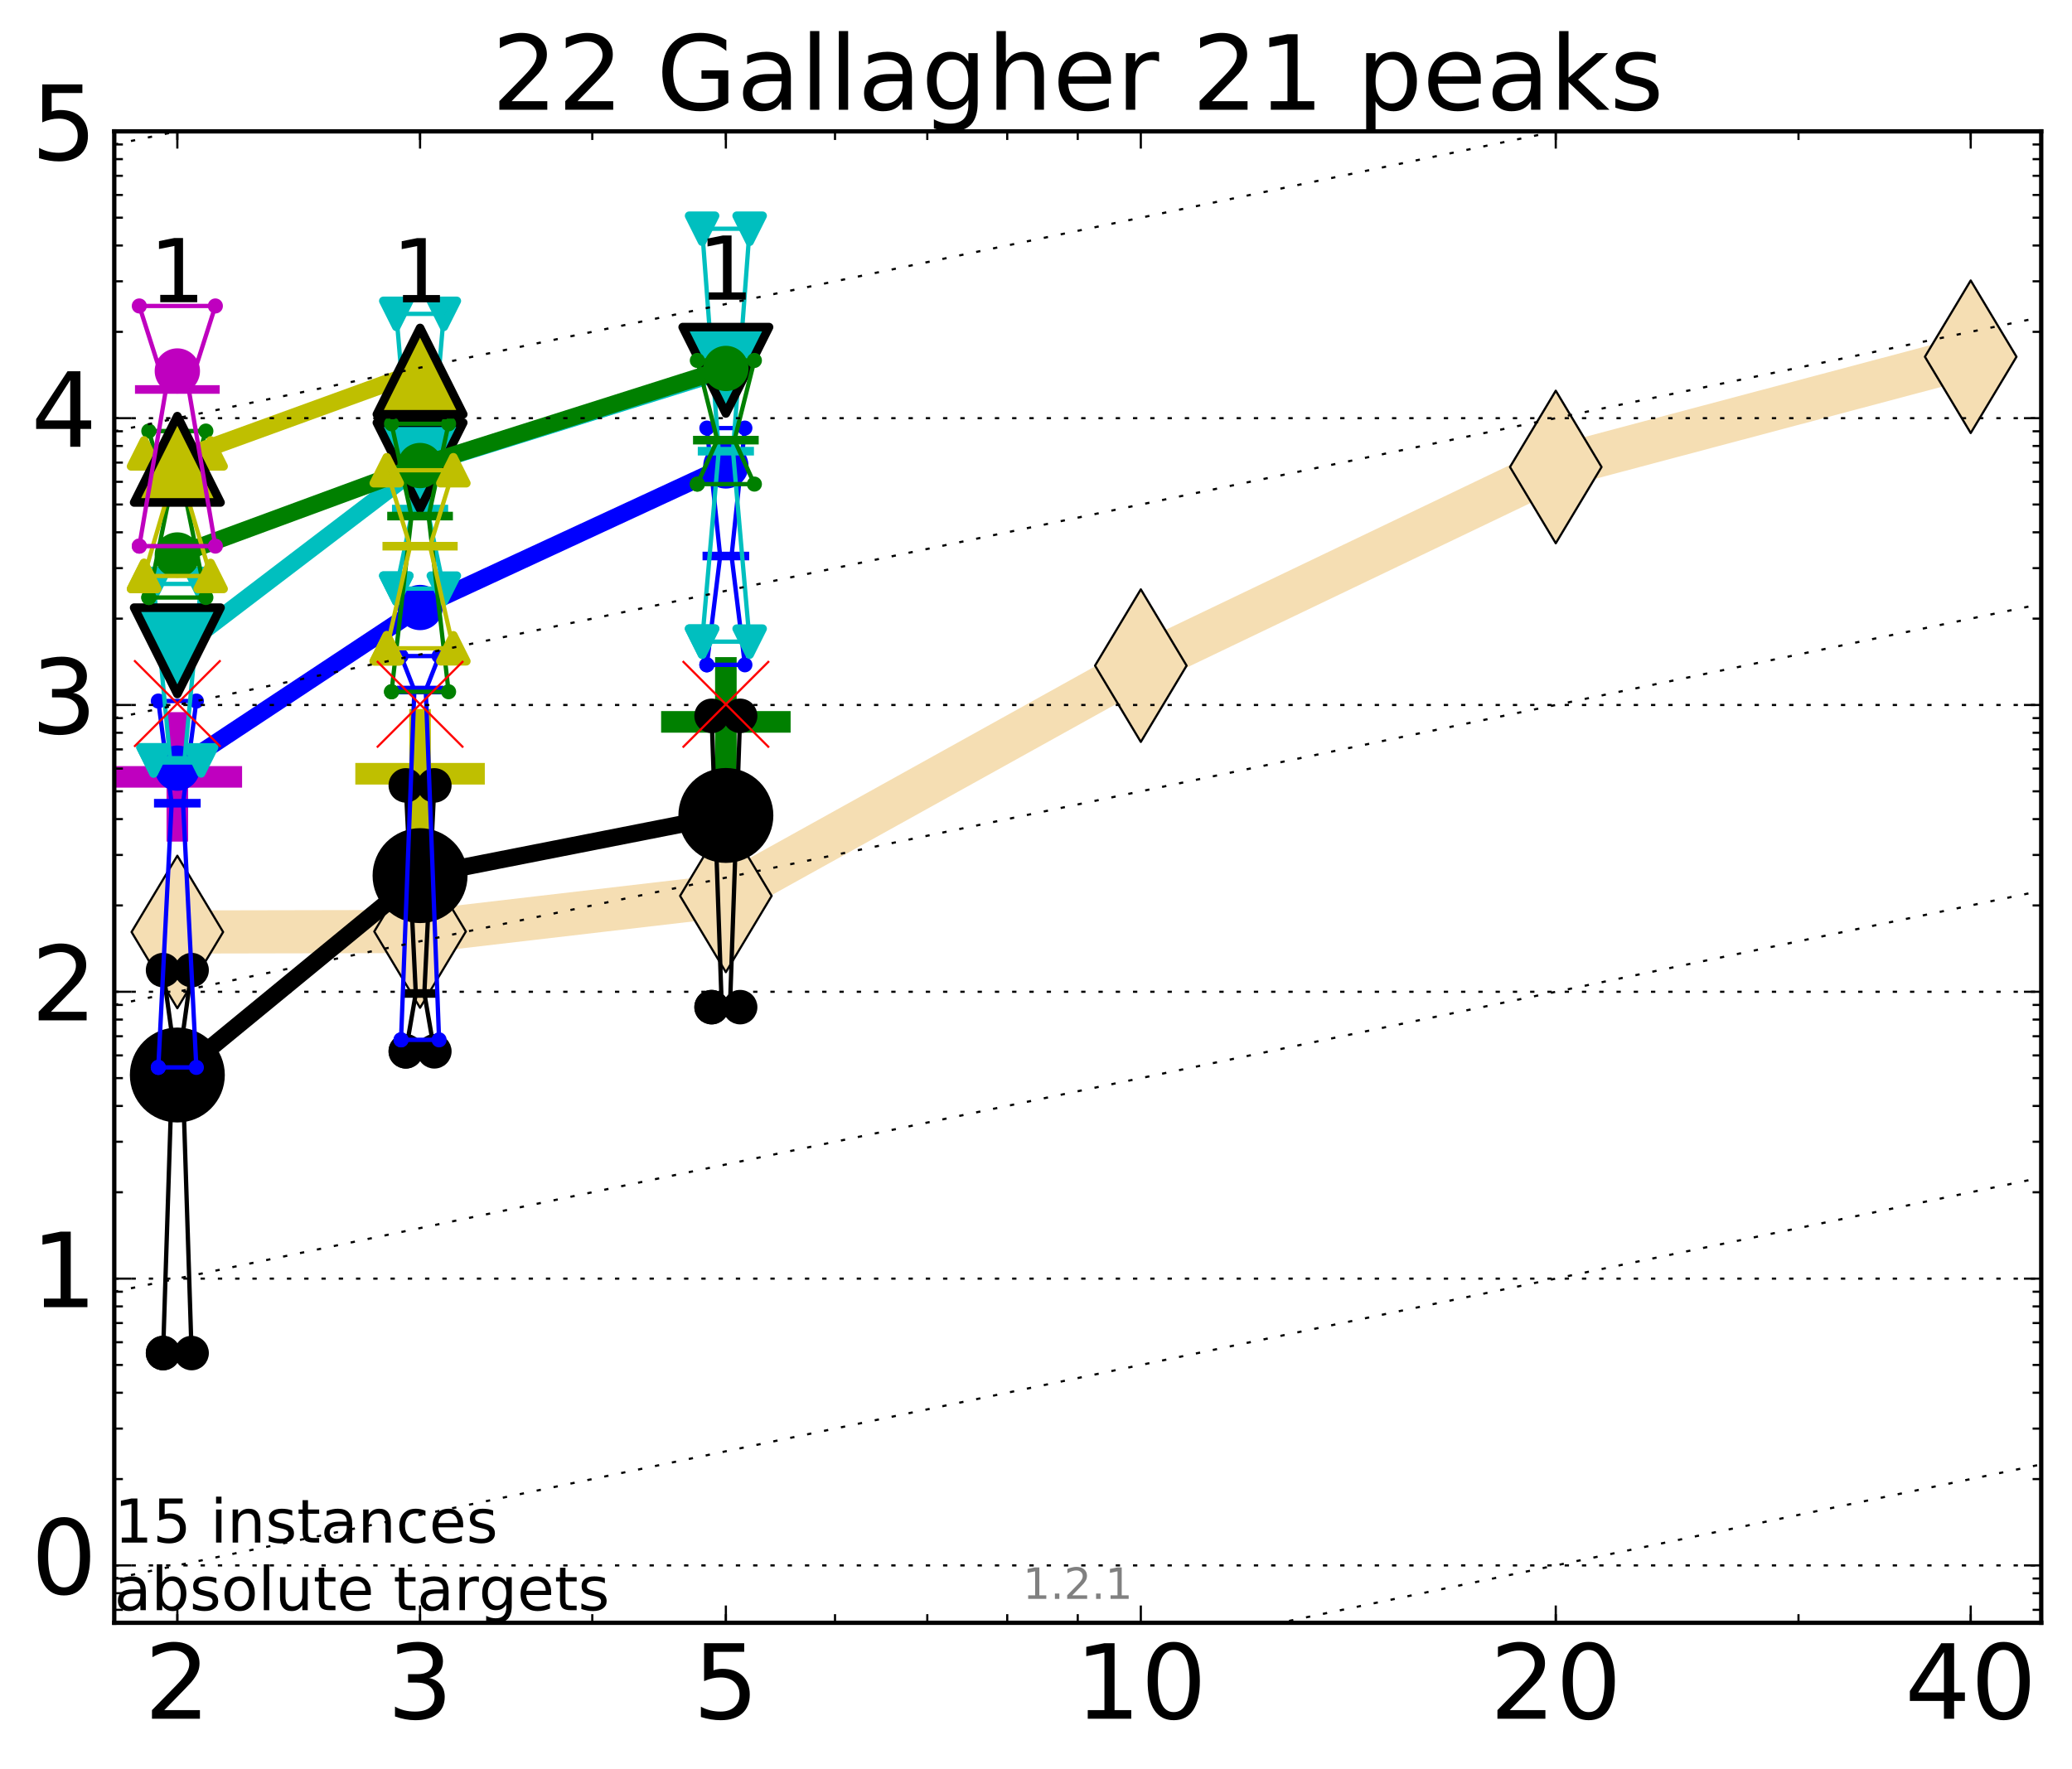 <?xml version="1.0" encoding="utf-8" standalone="no"?>
<!DOCTYPE svg PUBLIC "-//W3C//DTD SVG 1.1//EN"
  "http://www.w3.org/Graphics/SVG/1.1/DTD/svg11.dtd">
<!-- Created with matplotlib (http://matplotlib.org/) -->
<svg height="410pt" version="1.1" viewBox="0 0 480 410" width="480pt" xmlns="http://www.w3.org/2000/svg" xmlns:xlink="http://www.w3.org/1999/xlink">
 <defs>
  <style type="text/css">
*{stroke-linecap:butt;stroke-linejoin:round;stroke-miterlimit:100000;}
  </style>
 </defs>
 <g id="figure_1">
  <g id="patch_1">
   <path d="M 0 410.464 
L 480.07 410.464 
L 480.07 0 
L 0 0 
z
" style="fill:#ffffff;"/>
  </g>
  <g id="axes_1">
   <g id="patch_2">
    <path d="M 26.47 376.036 
L 472.87 376.036 
L 472.87 30.436 
L 26.47 30.436 
z
" style="fill:#ffffff;"/>
   </g>
   <g id="line2d_1">
    <path clip-path="url(#pd2c271d78c)" d="M 41.082 215.968 
L 97.312 215.853 
L 168.155 207.596 
L 264.282 154.245 
L 360.409 108.213 
L 456.536 82.669 
" style="fill:none;stroke:#f5deb3;stroke-linecap:square;stroke-width:10.0;"/>
    <defs>
     <path d="M -0 17.678 
L 10.607 0 
L 0 -17.678 
L -10.607 -0 
z
" id="maf8ab6e1e3" style="stroke:#000000;stroke-linejoin:miter;stroke-width:0.5;"/>
    </defs>
    <g clip-path="url(#pd2c271d78c)">
     <use style="fill:#f5deb3;stroke:#000000;stroke-linejoin:miter;stroke-width:0.5;" x="41.082" xlink:href="#maf8ab6e1e3" y="215.968"/>
     <use style="fill:#f5deb3;stroke:#000000;stroke-linejoin:miter;stroke-width:0.5;" x="97.312" xlink:href="#maf8ab6e1e3" y="215.853"/>
     <use style="fill:#f5deb3;stroke:#000000;stroke-linejoin:miter;stroke-width:0.5;" x="168.155" xlink:href="#maf8ab6e1e3" y="207.596"/>
     <use style="fill:#f5deb3;stroke:#000000;stroke-linejoin:miter;stroke-width:0.5;" x="264.282" xlink:href="#maf8ab6e1e3" y="154.245"/>
     <use style="fill:#f5deb3;stroke:#000000;stroke-linejoin:miter;stroke-width:0.5;" x="360.409" xlink:href="#maf8ab6e1e3" y="108.213"/>
     <use style="fill:#f5deb3;stroke:#000000;stroke-linejoin:miter;stroke-width:0.5;" x="456.536" xlink:href="#maf8ab6e1e3" y="82.669"/>
    </g>
   </g>
   <g id="line2d_2">
    <defs>
     <path d="M -15 0 
L 15 0 
M 0 15 
L 0 -15 
" id="m588e346155" style="stroke:#bf00bf;stroke-width:5.0;"/>
    </defs>
    <g clip-path="url(#pd2c271d78c)">
     <use style="fill:#bf00bf;stroke:#bf00bf;stroke-width:5.0;" x="41.082" xlink:href="#m588e346155" y="180.018"/>
    </g>
   </g>
   <g id="line2d_3">
    <defs>
     <path d="M -15 0 
L 15 0 
M 0 15 
L 0 -15 
" id="mae80fb4b7f" style="stroke:#bfbf00;stroke-width:5.0;"/>
    </defs>
    <g clip-path="url(#pd2c271d78c)">
     <use style="fill:#bfbf00;stroke:#bfbf00;stroke-width:5.0;" x="97.312" xlink:href="#mae80fb4b7f" y="179.299"/>
    </g>
   </g>
   <g id="line2d_4">
    <defs>
     <path d="M -15 0 
L 15 0 
M 0 15 
L 0 -15 
" id="mfaee8470be" style="stroke:#008000;stroke-width:5.0;"/>
    </defs>
    <g clip-path="url(#pd2c271d78c)">
     <use style="fill:#008000;stroke:#008000;stroke-width:5.0;" x="168.155" xlink:href="#mfaee8470be" y="167.273"/>
    </g>
   </g>
   <g id="line2d_5">
    <path clip-path="url(#pd2c271d78c)" d="M 37.777 313.538 
L 40.09 241.596 
L 37.777 224.8 
L 44.386 224.8 
L 42.073 241.596 
L 44.386 313.538 
L 37.777 313.538 
" style="fill:none;stroke:#000000;stroke-linecap:square;"/>
    <defs>
     <path d="M 0 0 
C 0 0 0 0 0 0 
C 0 0 0 0 0 0 
C 0 0 0 0 0 0 
C 0 0 0 0 0 0 
C 0 0 0 0 0 0 
C 0 0 0 0 0 0 
C 0 0 0 0 0 0 
C 0 0 0 0 0 0 
z
" id="mcdb3b5d346" style="stroke:#000000;stroke-width:2.0;"/>
    </defs>
    <g clip-path="url(#pd2c271d78c)">
     <use style="stroke:#000000;stroke-width:2.0;" x="37.777" xlink:href="#mcdb3b5d346" y="313.538"/>
     <use style="stroke:#000000;stroke-width:2.0;" x="40.09" xlink:href="#mcdb3b5d346" y="241.596"/>
     <use style="stroke:#000000;stroke-width:2.0;" x="37.777" xlink:href="#mcdb3b5d346" y="224.8"/>
     <use style="stroke:#000000;stroke-width:2.0;" x="44.386" xlink:href="#mcdb3b5d346" y="224.8"/>
     <use style="stroke:#000000;stroke-width:2.0;" x="42.073" xlink:href="#mcdb3b5d346" y="241.596"/>
     <use style="stroke:#000000;stroke-width:2.0;" x="44.386" xlink:href="#mcdb3b5d346" y="313.538"/>
     <use style="stroke:#000000;stroke-width:2.0;" x="37.777" xlink:href="#mcdb3b5d346" y="313.538"/>
    </g>
   </g>
   <g id="line2d_6">
    <path clip-path="url(#pd2c271d78c)" d="M 37.777 313.538 
L 44.386 313.538 
L 44.386 224.8 
L 37.777 224.8 
L 37.777 313.538 
" style="fill:none;"/>
    <defs>
     <path d="M 0 3 
C 0.796 3 1.559 2.684 2.121 2.121 
C 2.684 1.559 3 0.796 3 0 
C 3 -0.796 2.684 -1.559 2.121 -2.121 
C 1.559 -2.684 0.796 -3 0 -3 
C -0.796 -3 -1.559 -2.684 -2.121 -2.121 
C -2.684 -1.559 -3 -0.796 -3 0 
C -3 0.796 -2.684 1.559 -2.121 2.121 
C -1.559 2.684 -0.796 3 0 3 
z
" id="m3093b98183" style="stroke:#000000;stroke-width:2.0;"/>
    </defs>
    <g clip-path="url(#pd2c271d78c)">
     <use style="stroke:#000000;stroke-width:2.0;" x="37.777" xlink:href="#m3093b98183" y="313.538"/>
     <use style="stroke:#000000;stroke-width:2.0;" x="44.386" xlink:href="#m3093b98183" y="313.538"/>
     <use style="stroke:#000000;stroke-width:2.0;" x="44.386" xlink:href="#m3093b98183" y="224.8"/>
     <use style="stroke:#000000;stroke-width:2.0;" x="37.777" xlink:href="#m3093b98183" y="224.8"/>
     <use style="stroke:#000000;stroke-width:2.0;" x="37.777" xlink:href="#m3093b98183" y="313.538"/>
    </g>
   </g>
   <g id="line2d_7">
    <path clip-path="url(#pd2c271d78c)" d="M 37.777 241.596 
L 44.386 241.596 
" style="fill:none;stroke:#000000;stroke-linecap:square;stroke-width:2.0;"/>
    <g clip-path="url(#pd2c271d78c)">
     <use style="stroke:#000000;stroke-width:2.0;" x="37.777" xlink:href="#mcdb3b5d346" y="241.596"/>
     <use style="stroke:#000000;stroke-width:2.0;" x="44.386" xlink:href="#mcdb3b5d346" y="241.596"/>
    </g>
   </g>
   <g id="line2d_8">
    <path clip-path="url(#pd2c271d78c)" d="M 94.008 243.619 
L 96.321 230.208 
L 94.008 181.995 
L 100.617 181.995 
L 98.304 230.208 
L 100.617 243.619 
L 94.008 243.619 
" style="fill:none;stroke:#000000;stroke-linecap:square;"/>
    <g clip-path="url(#pd2c271d78c)">
     <use style="stroke:#000000;stroke-width:2.0;" x="94.008" xlink:href="#mcdb3b5d346" y="243.619"/>
     <use style="stroke:#000000;stroke-width:2.0;" x="96.321" xlink:href="#mcdb3b5d346" y="230.208"/>
     <use style="stroke:#000000;stroke-width:2.0;" x="94.008" xlink:href="#mcdb3b5d346" y="181.995"/>
     <use style="stroke:#000000;stroke-width:2.0;" x="100.617" xlink:href="#mcdb3b5d346" y="181.995"/>
     <use style="stroke:#000000;stroke-width:2.0;" x="98.304" xlink:href="#mcdb3b5d346" y="230.208"/>
     <use style="stroke:#000000;stroke-width:2.0;" x="100.617" xlink:href="#mcdb3b5d346" y="243.619"/>
     <use style="stroke:#000000;stroke-width:2.0;" x="94.008" xlink:href="#mcdb3b5d346" y="243.619"/>
    </g>
   </g>
   <g id="line2d_9">
    <path clip-path="url(#pd2c271d78c)" d="M 94.008 243.619 
L 100.617 243.619 
L 100.617 181.995 
L 94.008 181.995 
L 94.008 243.619 
" style="fill:none;"/>
    <g clip-path="url(#pd2c271d78c)">
     <use style="stroke:#000000;stroke-width:2.0;" x="94.008" xlink:href="#m3093b98183" y="243.619"/>
     <use style="stroke:#000000;stroke-width:2.0;" x="100.617" xlink:href="#m3093b98183" y="243.619"/>
     <use style="stroke:#000000;stroke-width:2.0;" x="100.617" xlink:href="#m3093b98183" y="181.995"/>
     <use style="stroke:#000000;stroke-width:2.0;" x="94.008" xlink:href="#m3093b98183" y="181.995"/>
     <use style="stroke:#000000;stroke-width:2.0;" x="94.008" xlink:href="#m3093b98183" y="243.619"/>
    </g>
   </g>
   <g id="line2d_10">
    <path clip-path="url(#pd2c271d78c)" d="M 94.008 230.208 
L 100.617 230.208 
" style="fill:none;stroke:#000000;stroke-linecap:square;stroke-width:2.0;"/>
    <g clip-path="url(#pd2c271d78c)">
     <use style="stroke:#000000;stroke-width:2.0;" x="94.008" xlink:href="#mcdb3b5d346" y="230.208"/>
     <use style="stroke:#000000;stroke-width:2.0;" x="100.617" xlink:href="#mcdb3b5d346" y="230.208"/>
    </g>
   </g>
   <g id="line2d_11">
    <path clip-path="url(#pd2c271d78c)" d="M 164.85 233.38 
L 167.163 232.134 
L 164.85 165.879 
L 171.459 165.879 
L 169.146 232.134 
L 171.459 233.38 
L 164.85 233.38 
" style="fill:none;stroke:#000000;stroke-linecap:square;"/>
    <g clip-path="url(#pd2c271d78c)">
     <use style="stroke:#000000;stroke-width:2.0;" x="164.85" xlink:href="#mcdb3b5d346" y="233.38"/>
     <use style="stroke:#000000;stroke-width:2.0;" x="167.163" xlink:href="#mcdb3b5d346" y="232.134"/>
     <use style="stroke:#000000;stroke-width:2.0;" x="164.85" xlink:href="#mcdb3b5d346" y="165.879"/>
     <use style="stroke:#000000;stroke-width:2.0;" x="171.459" xlink:href="#mcdb3b5d346" y="165.879"/>
     <use style="stroke:#000000;stroke-width:2.0;" x="169.146" xlink:href="#mcdb3b5d346" y="232.134"/>
     <use style="stroke:#000000;stroke-width:2.0;" x="171.459" xlink:href="#mcdb3b5d346" y="233.38"/>
     <use style="stroke:#000000;stroke-width:2.0;" x="164.85" xlink:href="#mcdb3b5d346" y="233.38"/>
    </g>
   </g>
   <g id="line2d_12">
    <path clip-path="url(#pd2c271d78c)" d="M 164.85 233.38 
L 171.459 233.38 
L 171.459 165.879 
L 164.85 165.879 
L 164.85 233.38 
" style="fill:none;"/>
    <g clip-path="url(#pd2c271d78c)">
     <use style="stroke:#000000;stroke-width:2.0;" x="164.85" xlink:href="#m3093b98183" y="233.38"/>
     <use style="stroke:#000000;stroke-width:2.0;" x="171.459" xlink:href="#m3093b98183" y="233.38"/>
     <use style="stroke:#000000;stroke-width:2.0;" x="171.459" xlink:href="#m3093b98183" y="165.879"/>
     <use style="stroke:#000000;stroke-width:2.0;" x="164.85" xlink:href="#m3093b98183" y="165.879"/>
     <use style="stroke:#000000;stroke-width:2.0;" x="164.85" xlink:href="#m3093b98183" y="233.38"/>
    </g>
   </g>
   <g id="line2d_13">
    <path clip-path="url(#pd2c271d78c)" d="M 164.85 232.134 
L 171.459 232.134 
" style="fill:none;stroke:#000000;stroke-linecap:square;stroke-width:2.0;"/>
    <g clip-path="url(#pd2c271d78c)">
     <use style="stroke:#000000;stroke-width:2.0;" x="164.85" xlink:href="#mcdb3b5d346" y="232.134"/>
     <use style="stroke:#000000;stroke-width:2.0;" x="171.459" xlink:href="#mcdb3b5d346" y="232.134"/>
    </g>
   </g>
   <g id="line2d_14">
    <path clip-path="url(#pd2c271d78c)" d="M 41.082 249.106 
L 97.312 202.906 
" style="fill:none;stroke:#000000;stroke-linecap:square;stroke-width:4.0;"/>
    <g clip-path="url(#pd2c271d78c)">
     <use style="stroke:#000000;stroke-width:2.0;" x="41.082" xlink:href="#mcdb3b5d346" y="249.106"/>
     <use style="stroke:#000000;stroke-width:2.0;" x="97.312" xlink:href="#mcdb3b5d346" y="202.906"/>
    </g>
   </g>
   <g id="line2d_15">
    <path clip-path="url(#pd2c271d78c)" d="M 97.312 202.906 
L 168.155 188.961 
" style="fill:none;stroke:#000000;stroke-linecap:square;stroke-width:4.0;"/>
    <g clip-path="url(#pd2c271d78c)">
     <use style="stroke:#000000;stroke-width:2.0;" x="97.312" xlink:href="#mcdb3b5d346" y="202.906"/>
     <use style="stroke:#000000;stroke-width:2.0;" x="168.155" xlink:href="#mcdb3b5d346" y="188.961"/>
    </g>
   </g>
   <g id="line2d_16">
    <path clip-path="url(#pd2c271d78c)" d="M 41.082 249.106 
L 97.312 202.906 
L 168.155 188.961 
" style="fill:none;"/>
    <defs>
     <path d="M 0 10 
C 2.652 10 5.196 8.946 7.071 7.071 
C 8.946 5.196 10 2.652 10 0 
C 10 -2.652 8.946 -5.196 7.071 -7.071 
C 5.196 -8.946 2.652 -10 0 -10 
C -2.652 -10 -5.196 -8.946 -7.071 -7.071 
C -8.946 -5.196 -10 -2.652 -10 0 
C -10 2.652 -8.946 5.196 -7.071 7.071 
C -5.196 8.946 -2.652 10 0 10 
z
" id="mdaa3743087" style="stroke:#000000;stroke-width:2.0;"/>
    </defs>
    <g clip-path="url(#pd2c271d78c)">
     <use style="stroke:#000000;stroke-width:2.0;" x="41.082" xlink:href="#mdaa3743087" y="249.106"/>
     <use style="stroke:#000000;stroke-width:2.0;" x="97.312" xlink:href="#mdaa3743087" y="202.906"/>
     <use style="stroke:#000000;stroke-width:2.0;" x="168.155" xlink:href="#mdaa3743087" y="188.961"/>
    </g>
   </g>
   <g id="line2d_17">
    <path clip-path="url(#pd2c271d78c)" d="M 36.676 247.34 
L 39.76 186.12 
L 36.676 162.45 
L 45.488 162.45 
L 42.403 186.12 
L 45.488 247.34 
L 36.676 247.34 
" style="fill:none;stroke:#0000ff;stroke-linecap:square;"/>
    <defs>
     <path d="M 0 0 
C 0 0 0 0 0 0 
C 0 0 0 0 0 0 
C 0 0 0 0 0 0 
C 0 0 0 0 0 0 
C 0 0 0 0 0 0 
C 0 0 0 0 0 0 
C 0 0 0 0 0 0 
C 0 0 0 0 0 0 
z
" id="md78dda5dde" style="stroke:#0000ff;stroke-width:0.5;"/>
    </defs>
    <g clip-path="url(#pd2c271d78c)">
     <use style="fill:#0000ff;stroke:#0000ff;stroke-width:0.5;" x="36.676" xlink:href="#md78dda5dde" y="247.34"/>
     <use style="fill:#0000ff;stroke:#0000ff;stroke-width:0.5;" x="39.76" xlink:href="#md78dda5dde" y="186.12"/>
     <use style="fill:#0000ff;stroke:#0000ff;stroke-width:0.5;" x="36.676" xlink:href="#md78dda5dde" y="162.45"/>
     <use style="fill:#0000ff;stroke:#0000ff;stroke-width:0.5;" x="45.488" xlink:href="#md78dda5dde" y="162.45"/>
     <use style="fill:#0000ff;stroke:#0000ff;stroke-width:0.5;" x="42.403" xlink:href="#md78dda5dde" y="186.12"/>
     <use style="fill:#0000ff;stroke:#0000ff;stroke-width:0.5;" x="45.488" xlink:href="#md78dda5dde" y="247.34"/>
     <use style="fill:#0000ff;stroke:#0000ff;stroke-width:0.5;" x="36.676" xlink:href="#md78dda5dde" y="247.34"/>
    </g>
   </g>
   <g id="line2d_18">
    <path clip-path="url(#pd2c271d78c)" d="M 36.676 247.34 
L 45.488 247.34 
L 45.488 162.45 
L 36.676 162.45 
L 36.676 247.34 
" style="fill:none;"/>
    <defs>
     <path d="M 0 1.5 
C 0.398 1.5 0.779 1.342 1.061 1.061 
C 1.342 0.779 1.5 0.398 1.5 0 
C 1.5 -0.398 1.342 -0.779 1.061 -1.061 
C 0.779 -1.342 0.398 -1.5 0 -1.5 
C -0.398 -1.5 -0.779 -1.342 -1.061 -1.061 
C -1.342 -0.779 -1.5 -0.398 -1.5 0 
C -1.5 0.398 -1.342 0.779 -1.061 1.061 
C -0.779 1.342 -0.398 1.5 0 1.5 
z
" id="m773defc961" style="stroke:#0000ff;stroke-width:0.5;"/>
    </defs>
    <g clip-path="url(#pd2c271d78c)">
     <use style="fill:#0000ff;stroke:#0000ff;stroke-width:0.5;" x="36.676" xlink:href="#m773defc961" y="247.34"/>
     <use style="fill:#0000ff;stroke:#0000ff;stroke-width:0.5;" x="45.488" xlink:href="#m773defc961" y="247.34"/>
     <use style="fill:#0000ff;stroke:#0000ff;stroke-width:0.5;" x="45.488" xlink:href="#m773defc961" y="162.45"/>
     <use style="fill:#0000ff;stroke:#0000ff;stroke-width:0.5;" x="36.676" xlink:href="#m773defc961" y="162.45"/>
     <use style="fill:#0000ff;stroke:#0000ff;stroke-width:0.5;" x="36.676" xlink:href="#m773defc961" y="247.34"/>
    </g>
   </g>
   <g id="line2d_19">
    <path clip-path="url(#pd2c271d78c)" d="M 36.676 186.12 
L 45.488 186.12 
" style="fill:none;stroke:#0000ff;stroke-linecap:square;stroke-width:2.0;"/>
    <g clip-path="url(#pd2c271d78c)">
     <use style="fill:#0000ff;stroke:#0000ff;stroke-width:0.5;" x="36.676" xlink:href="#md78dda5dde" y="186.12"/>
     <use style="fill:#0000ff;stroke:#0000ff;stroke-width:0.5;" x="45.488" xlink:href="#md78dda5dde" y="186.12"/>
    </g>
   </g>
   <g id="line2d_20">
    <path clip-path="url(#pd2c271d78c)" d="M 92.906 240.953 
L 95.991 159.904 
L 92.906 152.03 
L 101.718 152.03 
L 98.634 159.904 
L 101.718 240.953 
L 92.906 240.953 
" style="fill:none;stroke:#0000ff;stroke-linecap:square;"/>
    <g clip-path="url(#pd2c271d78c)">
     <use style="fill:#0000ff;stroke:#0000ff;stroke-width:0.5;" x="92.906" xlink:href="#md78dda5dde" y="240.953"/>
     <use style="fill:#0000ff;stroke:#0000ff;stroke-width:0.5;" x="95.991" xlink:href="#md78dda5dde" y="159.904"/>
     <use style="fill:#0000ff;stroke:#0000ff;stroke-width:0.5;" x="92.906" xlink:href="#md78dda5dde" y="152.03"/>
     <use style="fill:#0000ff;stroke:#0000ff;stroke-width:0.5;" x="101.718" xlink:href="#md78dda5dde" y="152.03"/>
     <use style="fill:#0000ff;stroke:#0000ff;stroke-width:0.5;" x="98.634" xlink:href="#md78dda5dde" y="159.904"/>
     <use style="fill:#0000ff;stroke:#0000ff;stroke-width:0.5;" x="101.718" xlink:href="#md78dda5dde" y="240.953"/>
     <use style="fill:#0000ff;stroke:#0000ff;stroke-width:0.5;" x="92.906" xlink:href="#md78dda5dde" y="240.953"/>
    </g>
   </g>
   <g id="line2d_21">
    <path clip-path="url(#pd2c271d78c)" d="M 92.906 240.953 
L 101.718 240.953 
L 101.718 152.03 
L 92.906 152.03 
L 92.906 240.953 
" style="fill:none;"/>
    <g clip-path="url(#pd2c271d78c)">
     <use style="fill:#0000ff;stroke:#0000ff;stroke-width:0.5;" x="92.906" xlink:href="#m773defc961" y="240.953"/>
     <use style="fill:#0000ff;stroke:#0000ff;stroke-width:0.5;" x="101.718" xlink:href="#m773defc961" y="240.953"/>
     <use style="fill:#0000ff;stroke:#0000ff;stroke-width:0.5;" x="101.718" xlink:href="#m773defc961" y="152.03"/>
     <use style="fill:#0000ff;stroke:#0000ff;stroke-width:0.5;" x="92.906" xlink:href="#m773defc961" y="152.03"/>
     <use style="fill:#0000ff;stroke:#0000ff;stroke-width:0.5;" x="92.906" xlink:href="#m773defc961" y="240.953"/>
    </g>
   </g>
   <g id="line2d_22">
    <path clip-path="url(#pd2c271d78c)" d="M 92.906 159.904 
L 101.718 159.904 
" style="fill:none;stroke:#0000ff;stroke-linecap:square;stroke-width:2.0;"/>
    <g clip-path="url(#pd2c271d78c)">
     <use style="fill:#0000ff;stroke:#0000ff;stroke-width:0.5;" x="92.906" xlink:href="#md78dda5dde" y="159.904"/>
     <use style="fill:#0000ff;stroke:#0000ff;stroke-width:0.5;" x="101.718" xlink:href="#md78dda5dde" y="159.904"/>
    </g>
   </g>
   <g id="line2d_23">
    <path clip-path="url(#pd2c271d78c)" d="M 163.749 154.054 
L 166.833 128.84 
L 163.749 99.198 
L 172.561 99.198 
L 169.476 128.84 
L 172.561 154.054 
L 163.749 154.054 
" style="fill:none;stroke:#0000ff;stroke-linecap:square;"/>
    <g clip-path="url(#pd2c271d78c)">
     <use style="fill:#0000ff;stroke:#0000ff;stroke-width:0.5;" x="163.749" xlink:href="#md78dda5dde" y="154.054"/>
     <use style="fill:#0000ff;stroke:#0000ff;stroke-width:0.5;" x="166.833" xlink:href="#md78dda5dde" y="128.84"/>
     <use style="fill:#0000ff;stroke:#0000ff;stroke-width:0.5;" x="163.749" xlink:href="#md78dda5dde" y="99.198"/>
     <use style="fill:#0000ff;stroke:#0000ff;stroke-width:0.5;" x="172.561" xlink:href="#md78dda5dde" y="99.198"/>
     <use style="fill:#0000ff;stroke:#0000ff;stroke-width:0.5;" x="169.476" xlink:href="#md78dda5dde" y="128.84"/>
     <use style="fill:#0000ff;stroke:#0000ff;stroke-width:0.5;" x="172.561" xlink:href="#md78dda5dde" y="154.054"/>
     <use style="fill:#0000ff;stroke:#0000ff;stroke-width:0.5;" x="163.749" xlink:href="#md78dda5dde" y="154.054"/>
    </g>
   </g>
   <g id="line2d_24">
    <path clip-path="url(#pd2c271d78c)" d="M 163.749 154.054 
L 172.561 154.054 
L 172.561 99.198 
L 163.749 99.198 
L 163.749 154.054 
" style="fill:none;"/>
    <g clip-path="url(#pd2c271d78c)">
     <use style="fill:#0000ff;stroke:#0000ff;stroke-width:0.5;" x="163.749" xlink:href="#m773defc961" y="154.054"/>
     <use style="fill:#0000ff;stroke:#0000ff;stroke-width:0.5;" x="172.561" xlink:href="#m773defc961" y="154.054"/>
     <use style="fill:#0000ff;stroke:#0000ff;stroke-width:0.5;" x="172.561" xlink:href="#m773defc961" y="99.198"/>
     <use style="fill:#0000ff;stroke:#0000ff;stroke-width:0.5;" x="163.749" xlink:href="#m773defc961" y="99.198"/>
     <use style="fill:#0000ff;stroke:#0000ff;stroke-width:0.5;" x="163.749" xlink:href="#m773defc961" y="154.054"/>
    </g>
   </g>
   <g id="line2d_25">
    <path clip-path="url(#pd2c271d78c)" d="M 163.749 128.84 
L 172.561 128.84 
" style="fill:none;stroke:#0000ff;stroke-linecap:square;stroke-width:2.0;"/>
    <g clip-path="url(#pd2c271d78c)">
     <use style="fill:#0000ff;stroke:#0000ff;stroke-width:0.5;" x="163.749" xlink:href="#md78dda5dde" y="128.84"/>
     <use style="fill:#0000ff;stroke:#0000ff;stroke-width:0.5;" x="172.561" xlink:href="#md78dda5dde" y="128.84"/>
    </g>
   </g>
   <g id="line2d_26">
    <path clip-path="url(#pd2c271d78c)" d="M 41.082 178.001 
L 97.312 140.777 
" style="fill:none;stroke:#0000ff;stroke-linecap:square;stroke-width:4.0;"/>
    <g clip-path="url(#pd2c271d78c)">
     <use style="fill:#0000ff;stroke:#0000ff;stroke-width:0.5;" x="41.082" xlink:href="#md78dda5dde" y="178.001"/>
     <use style="fill:#0000ff;stroke:#0000ff;stroke-width:0.5;" x="97.312" xlink:href="#md78dda5dde" y="140.777"/>
    </g>
   </g>
   <g id="line2d_27">
    <path clip-path="url(#pd2c271d78c)" d="M 97.312 140.777 
L 168.155 107.965 
" style="fill:none;stroke:#0000ff;stroke-linecap:square;stroke-width:4.0;"/>
    <g clip-path="url(#pd2c271d78c)">
     <use style="fill:#0000ff;stroke:#0000ff;stroke-width:0.5;" x="97.312" xlink:href="#md78dda5dde" y="140.777"/>
     <use style="fill:#0000ff;stroke:#0000ff;stroke-width:0.5;" x="168.155" xlink:href="#md78dda5dde" y="107.965"/>
    </g>
   </g>
   <g id="line2d_28">
    <path clip-path="url(#pd2c271d78c)" d="M 41.082 178.001 
L 97.312 140.777 
L 168.155 107.965 
" style="fill:none;"/>
    <defs>
     <path d="M 0 5 
C 1.326 5 2.598 4.473 3.536 3.536 
C 4.473 2.598 5 1.326 5 0 
C 5 -1.326 4.473 -2.598 3.536 -3.536 
C 2.598 -4.473 1.326 -5 0 -5 
C -1.326 -5 -2.598 -4.473 -3.536 -3.536 
C -4.473 -2.598 -5 -1.326 -5 0 
C -5 1.326 -4.473 2.598 -3.536 3.536 
C -2.598 4.473 -1.326 5 0 5 
z
" id="m92c75f41e5" style="stroke:#0000ff;stroke-width:0.5;"/>
    </defs>
    <g clip-path="url(#pd2c271d78c)">
     <use style="fill:#0000ff;stroke:#0000ff;stroke-width:0.5;" x="41.082" xlink:href="#m92c75f41e5" y="178.001"/>
     <use style="fill:#0000ff;stroke:#0000ff;stroke-width:0.5;" x="97.312" xlink:href="#m92c75f41e5" y="140.777"/>
     <use style="fill:#0000ff;stroke:#0000ff;stroke-width:0.5;" x="168.155" xlink:href="#m92c75f41e5" y="107.965"/>
    </g>
   </g>
   <g id="line2d_29">
    <path clip-path="url(#pd2c271d78c)" d="M 35.574 176.196 
L 39.429 176.196 
L 35.574 135.312 
L 46.589 135.312 
L 42.734 176.196 
L 46.589 176.196 
L 35.574 176.196 
" style="fill:none;stroke:#00bfbf;stroke-linecap:square;"/>
    <defs>
     <path d="M 0 0 
L 0 0 
L 0 0 
z
" id="m88773aea2a" style="stroke:#00bfbf;stroke-linejoin:miter;stroke-width:2.0;"/>
    </defs>
    <g clip-path="url(#pd2c271d78c)">
     <use style="fill:#00bfbf;stroke:#00bfbf;stroke-linejoin:miter;stroke-width:2.0;" x="35.574" xlink:href="#m88773aea2a" y="176.196"/>
     <use style="fill:#00bfbf;stroke:#00bfbf;stroke-linejoin:miter;stroke-width:2.0;" x="39.429" xlink:href="#m88773aea2a" y="176.196"/>
     <use style="fill:#00bfbf;stroke:#00bfbf;stroke-linejoin:miter;stroke-width:2.0;" x="35.574" xlink:href="#m88773aea2a" y="135.312"/>
     <use style="fill:#00bfbf;stroke:#00bfbf;stroke-linejoin:miter;stroke-width:2.0;" x="46.589" xlink:href="#m88773aea2a" y="135.312"/>
     <use style="fill:#00bfbf;stroke:#00bfbf;stroke-linejoin:miter;stroke-width:2.0;" x="42.734" xlink:href="#m88773aea2a" y="176.196"/>
     <use style="fill:#00bfbf;stroke:#00bfbf;stroke-linejoin:miter;stroke-width:2.0;" x="46.589" xlink:href="#m88773aea2a" y="176.196"/>
     <use style="fill:#00bfbf;stroke:#00bfbf;stroke-linejoin:miter;stroke-width:2.0;" x="35.574" xlink:href="#m88773aea2a" y="176.196"/>
    </g>
   </g>
   <g id="line2d_30">
    <path clip-path="url(#pd2c271d78c)" d="M 35.574 176.196 
L 46.589 176.196 
L 46.589 135.312 
L 35.574 135.312 
L 35.574 176.196 
" style="fill:none;"/>
    <defs>
     <path d="M -0 3 
L 3 -3 
L -3 -3 
z
" id="m48b093140b" style="stroke:#00bfbf;stroke-linejoin:miter;stroke-width:2.0;"/>
    </defs>
    <g clip-path="url(#pd2c271d78c)">
     <use style="fill:#00bfbf;stroke:#00bfbf;stroke-linejoin:miter;stroke-width:2.0;" x="35.574" xlink:href="#m48b093140b" y="176.196"/>
     <use style="fill:#00bfbf;stroke:#00bfbf;stroke-linejoin:miter;stroke-width:2.0;" x="46.589" xlink:href="#m48b093140b" y="176.196"/>
     <use style="fill:#00bfbf;stroke:#00bfbf;stroke-linejoin:miter;stroke-width:2.0;" x="46.589" xlink:href="#m48b093140b" y="135.312"/>
     <use style="fill:#00bfbf;stroke:#00bfbf;stroke-linejoin:miter;stroke-width:2.0;" x="35.574" xlink:href="#m48b093140b" y="135.312"/>
     <use style="fill:#00bfbf;stroke:#00bfbf;stroke-linejoin:miter;stroke-width:2.0;" x="35.574" xlink:href="#m48b093140b" y="176.196"/>
    </g>
   </g>
   <g id="line2d_31">
    <path clip-path="url(#pd2c271d78c)" d="M 35.574 176.196 
L 46.589 176.196 
" style="fill:none;stroke:#00bfbf;stroke-linecap:square;stroke-width:2.0;"/>
    <g clip-path="url(#pd2c271d78c)">
     <use style="fill:#00bfbf;stroke:#00bfbf;stroke-linejoin:miter;stroke-width:2.0;" x="35.574" xlink:href="#m88773aea2a" y="176.196"/>
     <use style="fill:#00bfbf;stroke:#00bfbf;stroke-linejoin:miter;stroke-width:2.0;" x="46.589" xlink:href="#m88773aea2a" y="176.196"/>
    </g>
   </g>
   <g id="line2d_32">
    <path clip-path="url(#pd2c271d78c)" d="M 91.805 136.4 
L 95.66 117.967 
L 91.805 72.728 
L 102.82 72.728 
L 98.965 117.967 
L 102.82 136.4 
L 91.805 136.4 
" style="fill:none;stroke:#00bfbf;stroke-linecap:square;"/>
    <g clip-path="url(#pd2c271d78c)">
     <use style="fill:#00bfbf;stroke:#00bfbf;stroke-linejoin:miter;stroke-width:2.0;" x="91.805" xlink:href="#m88773aea2a" y="136.4"/>
     <use style="fill:#00bfbf;stroke:#00bfbf;stroke-linejoin:miter;stroke-width:2.0;" x="95.66" xlink:href="#m88773aea2a" y="117.967"/>
     <use style="fill:#00bfbf;stroke:#00bfbf;stroke-linejoin:miter;stroke-width:2.0;" x="91.805" xlink:href="#m88773aea2a" y="72.728"/>
     <use style="fill:#00bfbf;stroke:#00bfbf;stroke-linejoin:miter;stroke-width:2.0;" x="102.82" xlink:href="#m88773aea2a" y="72.728"/>
     <use style="fill:#00bfbf;stroke:#00bfbf;stroke-linejoin:miter;stroke-width:2.0;" x="98.965" xlink:href="#m88773aea2a" y="117.967"/>
     <use style="fill:#00bfbf;stroke:#00bfbf;stroke-linejoin:miter;stroke-width:2.0;" x="102.82" xlink:href="#m88773aea2a" y="136.4"/>
     <use style="fill:#00bfbf;stroke:#00bfbf;stroke-linejoin:miter;stroke-width:2.0;" x="91.805" xlink:href="#m88773aea2a" y="136.4"/>
    </g>
   </g>
   <g id="line2d_33">
    <path clip-path="url(#pd2c271d78c)" d="M 91.805 136.4 
L 102.82 136.4 
L 102.82 72.728 
L 91.805 72.728 
L 91.805 136.4 
" style="fill:none;"/>
    <g clip-path="url(#pd2c271d78c)">
     <use style="fill:#00bfbf;stroke:#00bfbf;stroke-linejoin:miter;stroke-width:2.0;" x="91.805" xlink:href="#m48b093140b" y="136.4"/>
     <use style="fill:#00bfbf;stroke:#00bfbf;stroke-linejoin:miter;stroke-width:2.0;" x="102.82" xlink:href="#m48b093140b" y="136.4"/>
     <use style="fill:#00bfbf;stroke:#00bfbf;stroke-linejoin:miter;stroke-width:2.0;" x="102.82" xlink:href="#m48b093140b" y="72.728"/>
     <use style="fill:#00bfbf;stroke:#00bfbf;stroke-linejoin:miter;stroke-width:2.0;" x="91.805" xlink:href="#m48b093140b" y="72.728"/>
     <use style="fill:#00bfbf;stroke:#00bfbf;stroke-linejoin:miter;stroke-width:2.0;" x="91.805" xlink:href="#m48b093140b" y="136.4"/>
    </g>
   </g>
   <g id="line2d_34">
    <path clip-path="url(#pd2c271d78c)" d="M 91.805 117.967 
L 102.82 117.967 
" style="fill:none;stroke:#00bfbf;stroke-linecap:square;stroke-width:2.0;"/>
    <g clip-path="url(#pd2c271d78c)">
     <use style="fill:#00bfbf;stroke:#00bfbf;stroke-linejoin:miter;stroke-width:2.0;" x="91.805" xlink:href="#m88773aea2a" y="117.967"/>
     <use style="fill:#00bfbf;stroke:#00bfbf;stroke-linejoin:miter;stroke-width:2.0;" x="102.82" xlink:href="#m88773aea2a" y="117.967"/>
    </g>
   </g>
   <g id="line2d_35">
    <path clip-path="url(#pd2c271d78c)" d="M 162.647 148.682 
L 166.502 104.548 
L 162.647 53.003 
L 173.662 53.003 
L 169.807 104.548 
L 173.662 148.682 
L 162.647 148.682 
" style="fill:none;stroke:#00bfbf;stroke-linecap:square;"/>
    <g clip-path="url(#pd2c271d78c)">
     <use style="fill:#00bfbf;stroke:#00bfbf;stroke-linejoin:miter;stroke-width:2.0;" x="162.647" xlink:href="#m88773aea2a" y="148.682"/>
     <use style="fill:#00bfbf;stroke:#00bfbf;stroke-linejoin:miter;stroke-width:2.0;" x="166.502" xlink:href="#m88773aea2a" y="104.548"/>
     <use style="fill:#00bfbf;stroke:#00bfbf;stroke-linejoin:miter;stroke-width:2.0;" x="162.647" xlink:href="#m88773aea2a" y="53.003"/>
     <use style="fill:#00bfbf;stroke:#00bfbf;stroke-linejoin:miter;stroke-width:2.0;" x="173.662" xlink:href="#m88773aea2a" y="53.003"/>
     <use style="fill:#00bfbf;stroke:#00bfbf;stroke-linejoin:miter;stroke-width:2.0;" x="169.807" xlink:href="#m88773aea2a" y="104.548"/>
     <use style="fill:#00bfbf;stroke:#00bfbf;stroke-linejoin:miter;stroke-width:2.0;" x="173.662" xlink:href="#m88773aea2a" y="148.682"/>
     <use style="fill:#00bfbf;stroke:#00bfbf;stroke-linejoin:miter;stroke-width:2.0;" x="162.647" xlink:href="#m88773aea2a" y="148.682"/>
    </g>
   </g>
   <g id="line2d_36">
    <path clip-path="url(#pd2c271d78c)" d="M 162.647 148.682 
L 173.662 148.682 
L 173.662 53.003 
L 162.647 53.003 
L 162.647 148.682 
" style="fill:none;"/>
    <g clip-path="url(#pd2c271d78c)">
     <use style="fill:#00bfbf;stroke:#00bfbf;stroke-linejoin:miter;stroke-width:2.0;" x="162.647" xlink:href="#m48b093140b" y="148.682"/>
     <use style="fill:#00bfbf;stroke:#00bfbf;stroke-linejoin:miter;stroke-width:2.0;" x="173.662" xlink:href="#m48b093140b" y="148.682"/>
     <use style="fill:#00bfbf;stroke:#00bfbf;stroke-linejoin:miter;stroke-width:2.0;" x="173.662" xlink:href="#m48b093140b" y="53.003"/>
     <use style="fill:#00bfbf;stroke:#00bfbf;stroke-linejoin:miter;stroke-width:2.0;" x="162.647" xlink:href="#m48b093140b" y="53.003"/>
     <use style="fill:#00bfbf;stroke:#00bfbf;stroke-linejoin:miter;stroke-width:2.0;" x="162.647" xlink:href="#m48b093140b" y="148.682"/>
    </g>
   </g>
   <g id="line2d_37">
    <path clip-path="url(#pd2c271d78c)" d="M 162.647 104.548 
L 173.662 104.548 
" style="fill:none;stroke:#00bfbf;stroke-linecap:square;stroke-width:2.0;"/>
    <g clip-path="url(#pd2c271d78c)">
     <use style="fill:#00bfbf;stroke:#00bfbf;stroke-linejoin:miter;stroke-width:2.0;" x="162.647" xlink:href="#m88773aea2a" y="104.548"/>
     <use style="fill:#00bfbf;stroke:#00bfbf;stroke-linejoin:miter;stroke-width:2.0;" x="173.662" xlink:href="#m88773aea2a" y="104.548"/>
    </g>
   </g>
   <g id="line2d_38">
    <path clip-path="url(#pd2c271d78c)" d="M 41.082 150.81 
L 97.312 107.944 
" style="fill:none;stroke:#00bfbf;stroke-linecap:square;stroke-width:4.0;"/>
    <defs>
     <path d="M 0 0 
L 0 0 
L 0 0 
z
" id="mf41739398b" style="stroke:#000000;stroke-linejoin:miter;stroke-width:2.0;"/>
    </defs>
    <g clip-path="url(#pd2c271d78c)">
     <use style="fill:#00bfbf;stroke:#000000;stroke-linejoin:miter;stroke-width:2.0;" x="41.082" xlink:href="#mf41739398b" y="150.81"/>
     <use style="fill:#00bfbf;stroke:#000000;stroke-linejoin:miter;stroke-width:2.0;" x="97.312" xlink:href="#mf41739398b" y="107.944"/>
    </g>
   </g>
   <g id="line2d_39">
    <path clip-path="url(#pd2c271d78c)" d="M 97.312 107.944 
L 168.155 85.804 
" style="fill:none;stroke:#00bfbf;stroke-linecap:square;stroke-width:4.0;"/>
    <g clip-path="url(#pd2c271d78c)">
     <use style="fill:#00bfbf;stroke:#000000;stroke-linejoin:miter;stroke-width:2.0;" x="97.312" xlink:href="#mf41739398b" y="107.944"/>
     <use style="fill:#00bfbf;stroke:#000000;stroke-linejoin:miter;stroke-width:2.0;" x="168.155" xlink:href="#mf41739398b" y="85.804"/>
    </g>
   </g>
   <g id="line2d_40">
    <path clip-path="url(#pd2c271d78c)" d="M 41.082 150.81 
L 97.312 107.944 
L 168.155 85.804 
" style="fill:none;"/>
    <defs>
     <path d="M -0 10 
L 10 -10 
L -10 -10 
z
" id="m8b3694e96f" style="stroke:#000000;stroke-linejoin:miter;stroke-width:2.0;"/>
    </defs>
    <g clip-path="url(#pd2c271d78c)">
     <use style="fill:#00bfbf;stroke:#000000;stroke-linejoin:miter;stroke-width:2.0;" x="41.082" xlink:href="#m8b3694e96f" y="150.81"/>
     <use style="fill:#00bfbf;stroke:#000000;stroke-linejoin:miter;stroke-width:2.0;" x="97.312" xlink:href="#m8b3694e96f" y="107.944"/>
     <use style="fill:#00bfbf;stroke:#000000;stroke-linejoin:miter;stroke-width:2.0;" x="168.155" xlink:href="#m8b3694e96f" y="85.804"/>
    </g>
   </g>
   <g id="line2d_41">
    <path clip-path="url(#pd2c271d78c)" d="M 34.473 138.453 
L 39.099 115.677 
L 34.473 99.886 
L 47.691 99.886 
L 43.064 115.677 
L 47.691 138.453 
L 34.473 138.453 
" style="fill:none;stroke:#008000;stroke-linecap:square;"/>
    <defs>
     <path d="M 0 0 
C 0 0 0 0 0 0 
C 0 0 0 0 0 0 
C 0 0 0 0 0 0 
C 0 0 0 0 0 0 
C 0 0 0 0 0 0 
C 0 0 0 0 0 0 
C 0 0 0 0 0 0 
C 0 0 0 0 0 0 
z
" id="med998b7cfe" style="stroke:#008000;stroke-width:0.5;"/>
    </defs>
    <g clip-path="url(#pd2c271d78c)">
     <use style="fill:#008000;stroke:#008000;stroke-width:0.5;" x="34.473" xlink:href="#med998b7cfe" y="138.453"/>
     <use style="fill:#008000;stroke:#008000;stroke-width:0.5;" x="39.099" xlink:href="#med998b7cfe" y="115.677"/>
     <use style="fill:#008000;stroke:#008000;stroke-width:0.5;" x="34.473" xlink:href="#med998b7cfe" y="99.886"/>
     <use style="fill:#008000;stroke:#008000;stroke-width:0.5;" x="47.691" xlink:href="#med998b7cfe" y="99.886"/>
     <use style="fill:#008000;stroke:#008000;stroke-width:0.5;" x="43.064" xlink:href="#med998b7cfe" y="115.677"/>
     <use style="fill:#008000;stroke:#008000;stroke-width:0.5;" x="47.691" xlink:href="#med998b7cfe" y="138.453"/>
     <use style="fill:#008000;stroke:#008000;stroke-width:0.5;" x="34.473" xlink:href="#med998b7cfe" y="138.453"/>
    </g>
   </g>
   <g id="line2d_42">
    <path clip-path="url(#pd2c271d78c)" d="M 34.473 138.453 
L 47.691 138.453 
L 47.691 99.886 
L 34.473 99.886 
L 34.473 138.453 
" style="fill:none;"/>
    <defs>
     <path d="M 0 1.5 
C 0.398 1.5 0.779 1.342 1.061 1.061 
C 1.342 0.779 1.5 0.398 1.5 0 
C 1.5 -0.398 1.342 -0.779 1.061 -1.061 
C 0.779 -1.342 0.398 -1.5 0 -1.5 
C -0.398 -1.5 -0.779 -1.342 -1.061 -1.061 
C -1.342 -0.779 -1.5 -0.398 -1.5 0 
C -1.5 0.398 -1.342 0.779 -1.061 1.061 
C -0.779 1.342 -0.398 1.5 0 1.5 
z
" id="mf4e825fa77" style="stroke:#008000;stroke-width:0.5;"/>
    </defs>
    <g clip-path="url(#pd2c271d78c)">
     <use style="fill:#008000;stroke:#008000;stroke-width:0.5;" x="34.473" xlink:href="#mf4e825fa77" y="138.453"/>
     <use style="fill:#008000;stroke:#008000;stroke-width:0.5;" x="47.691" xlink:href="#mf4e825fa77" y="138.453"/>
     <use style="fill:#008000;stroke:#008000;stroke-width:0.5;" x="47.691" xlink:href="#mf4e825fa77" y="99.886"/>
     <use style="fill:#008000;stroke:#008000;stroke-width:0.5;" x="34.473" xlink:href="#mf4e825fa77" y="99.886"/>
     <use style="fill:#008000;stroke:#008000;stroke-width:0.5;" x="34.473" xlink:href="#mf4e825fa77" y="138.453"/>
    </g>
   </g>
   <g id="line2d_43">
    <path clip-path="url(#pd2c271d78c)" d="M 34.473 115.677 
L 47.691 115.677 
" style="fill:none;stroke:#008000;stroke-linecap:square;stroke-width:2.0;"/>
    <g clip-path="url(#pd2c271d78c)">
     <use style="fill:#008000;stroke:#008000;stroke-width:0.5;" x="34.473" xlink:href="#med998b7cfe" y="115.677"/>
     <use style="fill:#008000;stroke:#008000;stroke-width:0.5;" x="47.691" xlink:href="#med998b7cfe" y="115.677"/>
    </g>
   </g>
   <g id="line2d_44">
    <path clip-path="url(#pd2c271d78c)" d="M 90.703 160.295 
L 95.33 119.593 
L 90.703 98.204 
L 103.921 98.204 
L 99.295 119.593 
L 103.921 160.295 
L 90.703 160.295 
" style="fill:none;stroke:#008000;stroke-linecap:square;"/>
    <g clip-path="url(#pd2c271d78c)">
     <use style="fill:#008000;stroke:#008000;stroke-width:0.5;" x="90.703" xlink:href="#med998b7cfe" y="160.295"/>
     <use style="fill:#008000;stroke:#008000;stroke-width:0.5;" x="95.33" xlink:href="#med998b7cfe" y="119.593"/>
     <use style="fill:#008000;stroke:#008000;stroke-width:0.5;" x="90.703" xlink:href="#med998b7cfe" y="98.204"/>
     <use style="fill:#008000;stroke:#008000;stroke-width:0.5;" x="103.921" xlink:href="#med998b7cfe" y="98.204"/>
     <use style="fill:#008000;stroke:#008000;stroke-width:0.5;" x="99.295" xlink:href="#med998b7cfe" y="119.593"/>
     <use style="fill:#008000;stroke:#008000;stroke-width:0.5;" x="103.921" xlink:href="#med998b7cfe" y="160.295"/>
     <use style="fill:#008000;stroke:#008000;stroke-width:0.5;" x="90.703" xlink:href="#med998b7cfe" y="160.295"/>
    </g>
   </g>
   <g id="line2d_45">
    <path clip-path="url(#pd2c271d78c)" d="M 90.703 160.295 
L 103.921 160.295 
L 103.921 98.204 
L 90.703 98.204 
L 90.703 160.295 
" style="fill:none;"/>
    <g clip-path="url(#pd2c271d78c)">
     <use style="fill:#008000;stroke:#008000;stroke-width:0.5;" x="90.703" xlink:href="#mf4e825fa77" y="160.295"/>
     <use style="fill:#008000;stroke:#008000;stroke-width:0.5;" x="103.921" xlink:href="#mf4e825fa77" y="160.295"/>
     <use style="fill:#008000;stroke:#008000;stroke-width:0.5;" x="103.921" xlink:href="#mf4e825fa77" y="98.204"/>
     <use style="fill:#008000;stroke:#008000;stroke-width:0.5;" x="90.703" xlink:href="#mf4e825fa77" y="98.204"/>
     <use style="fill:#008000;stroke:#008000;stroke-width:0.5;" x="90.703" xlink:href="#mf4e825fa77" y="160.295"/>
    </g>
   </g>
   <g id="line2d_46">
    <path clip-path="url(#pd2c271d78c)" d="M 90.703 119.593 
L 103.921 119.593 
" style="fill:none;stroke:#008000;stroke-linecap:square;stroke-width:2.0;"/>
    <g clip-path="url(#pd2c271d78c)">
     <use style="fill:#008000;stroke:#008000;stroke-width:0.5;" x="90.703" xlink:href="#med998b7cfe" y="119.593"/>
     <use style="fill:#008000;stroke:#008000;stroke-width:0.5;" x="103.921" xlink:href="#med998b7cfe" y="119.593"/>
    </g>
   </g>
   <g id="line2d_47">
    <path clip-path="url(#pd2c271d78c)" d="M 161.546 112.177 
L 166.172 101.989 
L 161.546 83.527 
L 174.763 83.527 
L 170.137 101.989 
L 174.763 112.177 
L 161.546 112.177 
" style="fill:none;stroke:#008000;stroke-linecap:square;"/>
    <g clip-path="url(#pd2c271d78c)">
     <use style="fill:#008000;stroke:#008000;stroke-width:0.5;" x="161.546" xlink:href="#med998b7cfe" y="112.177"/>
     <use style="fill:#008000;stroke:#008000;stroke-width:0.5;" x="166.172" xlink:href="#med998b7cfe" y="101.989"/>
     <use style="fill:#008000;stroke:#008000;stroke-width:0.5;" x="161.546" xlink:href="#med998b7cfe" y="83.527"/>
     <use style="fill:#008000;stroke:#008000;stroke-width:0.5;" x="174.763" xlink:href="#med998b7cfe" y="83.527"/>
     <use style="fill:#008000;stroke:#008000;stroke-width:0.5;" x="170.137" xlink:href="#med998b7cfe" y="101.989"/>
     <use style="fill:#008000;stroke:#008000;stroke-width:0.5;" x="174.763" xlink:href="#med998b7cfe" y="112.177"/>
     <use style="fill:#008000;stroke:#008000;stroke-width:0.5;" x="161.546" xlink:href="#med998b7cfe" y="112.177"/>
    </g>
   </g>
   <g id="line2d_48">
    <path clip-path="url(#pd2c271d78c)" d="M 161.546 112.177 
L 174.763 112.177 
L 174.763 83.527 
L 161.546 83.527 
L 161.546 112.177 
" style="fill:none;"/>
    <g clip-path="url(#pd2c271d78c)">
     <use style="fill:#008000;stroke:#008000;stroke-width:0.5;" x="161.546" xlink:href="#mf4e825fa77" y="112.177"/>
     <use style="fill:#008000;stroke:#008000;stroke-width:0.5;" x="174.763" xlink:href="#mf4e825fa77" y="112.177"/>
     <use style="fill:#008000;stroke:#008000;stroke-width:0.5;" x="174.763" xlink:href="#mf4e825fa77" y="83.527"/>
     <use style="fill:#008000;stroke:#008000;stroke-width:0.5;" x="161.546" xlink:href="#mf4e825fa77" y="83.527"/>
     <use style="fill:#008000;stroke:#008000;stroke-width:0.5;" x="161.546" xlink:href="#mf4e825fa77" y="112.177"/>
    </g>
   </g>
   <g id="line2d_49">
    <path clip-path="url(#pd2c271d78c)" d="M 161.546 101.989 
L 174.763 101.989 
" style="fill:none;stroke:#008000;stroke-linecap:square;stroke-width:2.0;"/>
    <g clip-path="url(#pd2c271d78c)">
     <use style="fill:#008000;stroke:#008000;stroke-width:0.5;" x="161.546" xlink:href="#med998b7cfe" y="101.989"/>
     <use style="fill:#008000;stroke:#008000;stroke-width:0.5;" x="174.763" xlink:href="#med998b7cfe" y="101.989"/>
    </g>
   </g>
   <g id="line2d_50">
    <path clip-path="url(#pd2c271d78c)" d="M 41.082 128.604 
L 97.312 107.879 
" style="fill:none;stroke:#008000;stroke-linecap:square;stroke-width:4.0;"/>
    <g clip-path="url(#pd2c271d78c)">
     <use style="fill:#008000;stroke:#008000;stroke-width:0.5;" x="41.082" xlink:href="#med998b7cfe" y="128.604"/>
     <use style="fill:#008000;stroke:#008000;stroke-width:0.5;" x="97.312" xlink:href="#med998b7cfe" y="107.879"/>
    </g>
   </g>
   <g id="line2d_51">
    <path clip-path="url(#pd2c271d78c)" d="M 97.312 107.879 
L 168.155 85.383 
" style="fill:none;stroke:#008000;stroke-linecap:square;stroke-width:4.0;"/>
    <g clip-path="url(#pd2c271d78c)">
     <use style="fill:#008000;stroke:#008000;stroke-width:0.5;" x="97.312" xlink:href="#med998b7cfe" y="107.879"/>
     <use style="fill:#008000;stroke:#008000;stroke-width:0.5;" x="168.155" xlink:href="#med998b7cfe" y="85.383"/>
    </g>
   </g>
   <g id="line2d_52">
    <path clip-path="url(#pd2c271d78c)" d="M 41.082 128.604 
L 97.312 107.879 
L 168.155 85.383 
" style="fill:none;"/>
    <defs>
     <path d="M 0 5 
C 1.326 5 2.598 4.473 3.536 3.536 
C 4.473 2.598 5 1.326 5 0 
C 5 -1.326 4.473 -2.598 3.536 -3.536 
C 2.598 -4.473 1.326 -5 0 -5 
C -1.326 -5 -2.598 -4.473 -3.536 -3.536 
C -4.473 -2.598 -5 -1.326 -5 0 
C -5 1.326 -4.473 2.598 -3.536 3.536 
C -2.598 4.473 -1.326 5 0 5 
z
" id="m4e339045d7" style="stroke:#008000;stroke-width:0.5;"/>
    </defs>
    <g clip-path="url(#pd2c271d78c)">
     <use style="fill:#008000;stroke:#008000;stroke-width:0.5;" x="41.082" xlink:href="#m4e339045d7" y="128.604"/>
     <use style="fill:#008000;stroke:#008000;stroke-width:0.5;" x="97.312" xlink:href="#m4e339045d7" y="107.879"/>
     <use style="fill:#008000;stroke:#008000;stroke-width:0.5;" x="168.155" xlink:href="#m4e339045d7" y="85.383"/>
    </g>
   </g>
   <g id="line2d_53">
    <path clip-path="url(#pd2c271d78c)" d="M 33.371 133.461 
L 38.768 115.101 
L 33.371 105.061 
L 48.792 105.061 
L 43.395 115.101 
L 48.792 133.461 
L 33.371 133.461 
" style="fill:none;stroke:#bfbf00;stroke-linecap:square;"/>
    <defs>
     <path d="M 0 0 
L 0 0 
L 0 0 
z
" id="m09a6ac74f5" style="stroke:#bfbf00;stroke-linejoin:miter;stroke-width:2.0;"/>
    </defs>
    <g clip-path="url(#pd2c271d78c)">
     <use style="fill:#bfbf00;stroke:#bfbf00;stroke-linejoin:miter;stroke-width:2.0;" x="33.371" xlink:href="#m09a6ac74f5" y="133.461"/>
     <use style="fill:#bfbf00;stroke:#bfbf00;stroke-linejoin:miter;stroke-width:2.0;" x="38.768" xlink:href="#m09a6ac74f5" y="115.101"/>
     <use style="fill:#bfbf00;stroke:#bfbf00;stroke-linejoin:miter;stroke-width:2.0;" x="33.371" xlink:href="#m09a6ac74f5" y="105.061"/>
     <use style="fill:#bfbf00;stroke:#bfbf00;stroke-linejoin:miter;stroke-width:2.0;" x="48.792" xlink:href="#m09a6ac74f5" y="105.061"/>
     <use style="fill:#bfbf00;stroke:#bfbf00;stroke-linejoin:miter;stroke-width:2.0;" x="43.395" xlink:href="#m09a6ac74f5" y="115.101"/>
     <use style="fill:#bfbf00;stroke:#bfbf00;stroke-linejoin:miter;stroke-width:2.0;" x="48.792" xlink:href="#m09a6ac74f5" y="133.461"/>
     <use style="fill:#bfbf00;stroke:#bfbf00;stroke-linejoin:miter;stroke-width:2.0;" x="33.371" xlink:href="#m09a6ac74f5" y="133.461"/>
    </g>
   </g>
   <g id="line2d_54">
    <path clip-path="url(#pd2c271d78c)" d="M 33.371 133.461 
L 48.792 133.461 
L 48.792 105.061 
L 33.371 105.061 
L 33.371 133.461 
" style="fill:none;"/>
    <defs>
     <path d="M 0 -3 
L -3 3 
L 3 3 
z
" id="mf9704efff8" style="stroke:#bfbf00;stroke-linejoin:miter;stroke-width:2.0;"/>
    </defs>
    <g clip-path="url(#pd2c271d78c)">
     <use style="fill:#bfbf00;stroke:#bfbf00;stroke-linejoin:miter;stroke-width:2.0;" x="33.371" xlink:href="#mf9704efff8" y="133.461"/>
     <use style="fill:#bfbf00;stroke:#bfbf00;stroke-linejoin:miter;stroke-width:2.0;" x="48.792" xlink:href="#mf9704efff8" y="133.461"/>
     <use style="fill:#bfbf00;stroke:#bfbf00;stroke-linejoin:miter;stroke-width:2.0;" x="48.792" xlink:href="#mf9704efff8" y="105.061"/>
     <use style="fill:#bfbf00;stroke:#bfbf00;stroke-linejoin:miter;stroke-width:2.0;" x="33.371" xlink:href="#mf9704efff8" y="105.061"/>
     <use style="fill:#bfbf00;stroke:#bfbf00;stroke-linejoin:miter;stroke-width:2.0;" x="33.371" xlink:href="#mf9704efff8" y="133.461"/>
    </g>
   </g>
   <g id="line2d_55">
    <path clip-path="url(#pd2c271d78c)" d="M 33.371 115.101 
L 48.792 115.101 
" style="fill:none;stroke:#bfbf00;stroke-linecap:square;stroke-width:2.0;"/>
    <g clip-path="url(#pd2c271d78c)">
     <use style="fill:#bfbf00;stroke:#bfbf00;stroke-linejoin:miter;stroke-width:2.0;" x="33.371" xlink:href="#m09a6ac74f5" y="115.101"/>
     <use style="fill:#bfbf00;stroke:#bfbf00;stroke-linejoin:miter;stroke-width:2.0;" x="48.792" xlink:href="#m09a6ac74f5" y="115.101"/>
    </g>
   </g>
   <g id="line2d_56">
    <path clip-path="url(#pd2c271d78c)" d="M 89.602 150.223 
L 94.999 126.569 
L 89.602 108.964 
L 105.023 108.964 
L 99.625 126.569 
L 105.023 150.223 
L 89.602 150.223 
" style="fill:none;stroke:#bfbf00;stroke-linecap:square;"/>
    <g clip-path="url(#pd2c271d78c)">
     <use style="fill:#bfbf00;stroke:#bfbf00;stroke-linejoin:miter;stroke-width:2.0;" x="89.602" xlink:href="#m09a6ac74f5" y="150.223"/>
     <use style="fill:#bfbf00;stroke:#bfbf00;stroke-linejoin:miter;stroke-width:2.0;" x="94.999" xlink:href="#m09a6ac74f5" y="126.569"/>
     <use style="fill:#bfbf00;stroke:#bfbf00;stroke-linejoin:miter;stroke-width:2.0;" x="89.602" xlink:href="#m09a6ac74f5" y="108.964"/>
     <use style="fill:#bfbf00;stroke:#bfbf00;stroke-linejoin:miter;stroke-width:2.0;" x="105.023" xlink:href="#m09a6ac74f5" y="108.964"/>
     <use style="fill:#bfbf00;stroke:#bfbf00;stroke-linejoin:miter;stroke-width:2.0;" x="99.625" xlink:href="#m09a6ac74f5" y="126.569"/>
     <use style="fill:#bfbf00;stroke:#bfbf00;stroke-linejoin:miter;stroke-width:2.0;" x="105.023" xlink:href="#m09a6ac74f5" y="150.223"/>
     <use style="fill:#bfbf00;stroke:#bfbf00;stroke-linejoin:miter;stroke-width:2.0;" x="89.602" xlink:href="#m09a6ac74f5" y="150.223"/>
    </g>
   </g>
   <g id="line2d_57">
    <path clip-path="url(#pd2c271d78c)" d="M 89.602 150.223 
L 105.023 150.223 
L 105.023 108.964 
L 89.602 108.964 
L 89.602 150.223 
" style="fill:none;"/>
    <g clip-path="url(#pd2c271d78c)">
     <use style="fill:#bfbf00;stroke:#bfbf00;stroke-linejoin:miter;stroke-width:2.0;" x="89.602" xlink:href="#mf9704efff8" y="150.223"/>
     <use style="fill:#bfbf00;stroke:#bfbf00;stroke-linejoin:miter;stroke-width:2.0;" x="105.023" xlink:href="#mf9704efff8" y="150.223"/>
     <use style="fill:#bfbf00;stroke:#bfbf00;stroke-linejoin:miter;stroke-width:2.0;" x="105.023" xlink:href="#mf9704efff8" y="108.964"/>
     <use style="fill:#bfbf00;stroke:#bfbf00;stroke-linejoin:miter;stroke-width:2.0;" x="89.602" xlink:href="#mf9704efff8" y="108.964"/>
     <use style="fill:#bfbf00;stroke:#bfbf00;stroke-linejoin:miter;stroke-width:2.0;" x="89.602" xlink:href="#mf9704efff8" y="150.223"/>
    </g>
   </g>
   <g id="line2d_58">
    <path clip-path="url(#pd2c271d78c)" d="M 89.602 126.569 
L 105.023 126.569 
" style="fill:none;stroke:#bfbf00;stroke-linecap:square;stroke-width:2.0;"/>
    <g clip-path="url(#pd2c271d78c)">
     <use style="fill:#bfbf00;stroke:#bfbf00;stroke-linejoin:miter;stroke-width:2.0;" x="89.602" xlink:href="#m09a6ac74f5" y="126.569"/>
     <use style="fill:#bfbf00;stroke:#bfbf00;stroke-linejoin:miter;stroke-width:2.0;" x="105.023" xlink:href="#m09a6ac74f5" y="126.569"/>
    </g>
   </g>
   <g id="line2d_59">
    <path clip-path="url(#pd2c271d78c)" d="M 41.082 106.434 
L 97.312 85.999 
" style="fill:none;stroke:#bfbf00;stroke-linecap:square;stroke-width:4.0;"/>
    <defs>
     <path d="M 0 0 
L 0 0 
L 0 0 
z
" id="m7d1293b206" style="stroke:#000000;stroke-linejoin:miter;stroke-width:2.0;"/>
    </defs>
    <g clip-path="url(#pd2c271d78c)">
     <use style="fill:#bfbf00;stroke:#000000;stroke-linejoin:miter;stroke-width:2.0;" x="41.082" xlink:href="#m7d1293b206" y="106.434"/>
     <use style="fill:#bfbf00;stroke:#000000;stroke-linejoin:miter;stroke-width:2.0;" x="97.312" xlink:href="#m7d1293b206" y="85.999"/>
    </g>
   </g>
   <g id="line2d_60">
    <path clip-path="url(#pd2c271d78c)" d="M 41.082 106.434 
L 97.312 85.999 
" style="fill:none;"/>
    <defs>
     <path d="M 0 -10 
L -10 10 
L 10 10 
z
" id="m65c2d0b773" style="stroke:#000000;stroke-linejoin:miter;stroke-width:2.0;"/>
    </defs>
    <g clip-path="url(#pd2c271d78c)">
     <use style="fill:#bfbf00;stroke:#000000;stroke-linejoin:miter;stroke-width:2.0;" x="41.082" xlink:href="#m65c2d0b773" y="106.434"/>
     <use style="fill:#bfbf00;stroke:#000000;stroke-linejoin:miter;stroke-width:2.0;" x="97.312" xlink:href="#m65c2d0b773" y="85.999"/>
    </g>
   </g>
   <g id="line2d_61">
    <path clip-path="url(#pd2c271d78c)" d="M 32.27 126.547 
L 38.438 90.248 
L 32.27 70.898 
L 49.893 70.898 
L 43.725 90.248 
L 49.893 126.547 
L 32.27 126.547 
" style="fill:none;stroke:#bf00bf;stroke-linecap:square;"/>
    <defs>
     <path d="M 0 0 
C 0 0 0 0 0 0 
C 0 0 0 0 0 0 
C 0 0 0 0 0 0 
C 0 0 0 0 0 0 
C 0 0 0 0 0 0 
C 0 0 0 0 0 0 
C 0 0 0 0 0 0 
C 0 0 0 0 0 0 
z
" id="m911d934e46" style="stroke:#bf00bf;stroke-width:0.5;"/>
    </defs>
    <g clip-path="url(#pd2c271d78c)">
     <use style="fill:#bf00bf;stroke:#bf00bf;stroke-width:0.5;" x="32.27" xlink:href="#m911d934e46" y="126.547"/>
     <use style="fill:#bf00bf;stroke:#bf00bf;stroke-width:0.5;" x="38.438" xlink:href="#m911d934e46" y="90.248"/>
     <use style="fill:#bf00bf;stroke:#bf00bf;stroke-width:0.5;" x="32.27" xlink:href="#m911d934e46" y="70.898"/>
     <use style="fill:#bf00bf;stroke:#bf00bf;stroke-width:0.5;" x="49.893" xlink:href="#m911d934e46" y="70.898"/>
     <use style="fill:#bf00bf;stroke:#bf00bf;stroke-width:0.5;" x="43.725" xlink:href="#m911d934e46" y="90.248"/>
     <use style="fill:#bf00bf;stroke:#bf00bf;stroke-width:0.5;" x="49.893" xlink:href="#m911d934e46" y="126.547"/>
     <use style="fill:#bf00bf;stroke:#bf00bf;stroke-width:0.5;" x="32.27" xlink:href="#m911d934e46" y="126.547"/>
    </g>
   </g>
   <g id="line2d_62">
    <path clip-path="url(#pd2c271d78c)" d="M 32.27 126.547 
L 49.893 126.547 
L 49.893 70.898 
L 32.27 70.898 
L 32.27 126.547 
" style="fill:none;"/>
    <defs>
     <path d="M 0 1.5 
C 0.398 1.5 0.779 1.342 1.061 1.061 
C 1.342 0.779 1.5 0.398 1.5 0 
C 1.5 -0.398 1.342 -0.779 1.061 -1.061 
C 0.779 -1.342 0.398 -1.5 0 -1.5 
C -0.398 -1.5 -0.779 -1.342 -1.061 -1.061 
C -1.342 -0.779 -1.5 -0.398 -1.5 0 
C -1.5 0.398 -1.342 0.779 -1.061 1.061 
C -0.779 1.342 -0.398 1.5 0 1.5 
z
" id="ma96f2d77ad" style="stroke:#bf00bf;stroke-width:0.5;"/>
    </defs>
    <g clip-path="url(#pd2c271d78c)">
     <use style="fill:#bf00bf;stroke:#bf00bf;stroke-width:0.5;" x="32.27" xlink:href="#ma96f2d77ad" y="126.547"/>
     <use style="fill:#bf00bf;stroke:#bf00bf;stroke-width:0.5;" x="49.893" xlink:href="#ma96f2d77ad" y="126.547"/>
     <use style="fill:#bf00bf;stroke:#bf00bf;stroke-width:0.5;" x="49.893" xlink:href="#ma96f2d77ad" y="70.898"/>
     <use style="fill:#bf00bf;stroke:#bf00bf;stroke-width:0.5;" x="32.27" xlink:href="#ma96f2d77ad" y="70.898"/>
     <use style="fill:#bf00bf;stroke:#bf00bf;stroke-width:0.5;" x="32.27" xlink:href="#ma96f2d77ad" y="126.547"/>
    </g>
   </g>
   <g id="line2d_63">
    <path clip-path="url(#pd2c271d78c)" d="M 32.27 90.248 
L 49.893 90.248 
" style="fill:none;stroke:#bf00bf;stroke-linecap:square;stroke-width:2.0;"/>
    <g clip-path="url(#pd2c271d78c)">
     <use style="fill:#bf00bf;stroke:#bf00bf;stroke-width:0.5;" x="32.27" xlink:href="#m911d934e46" y="90.248"/>
     <use style="fill:#bf00bf;stroke:#bf00bf;stroke-width:0.5;" x="49.893" xlink:href="#m911d934e46" y="90.248"/>
    </g>
   </g>
   <g id="line2d_64">
    <path clip-path="url(#pd2c271d78c)" d="M 41.082 85.969 
" style="fill:none;"/>
    <defs>
     <path d="M 0 5 
C 1.326 5 2.598 4.473 3.536 3.536 
C 4.473 2.598 5 1.326 5 0 
C 5 -1.326 4.473 -2.598 3.536 -3.536 
C 2.598 -4.473 1.326 -5 0 -5 
C -1.326 -5 -2.598 -4.473 -3.536 -3.536 
C -4.473 -2.598 -5 -1.326 -5 0 
C -5 1.326 -4.473 2.598 -3.536 3.536 
C -2.598 4.473 -1.326 5 0 5 
z
" id="mcdea7b301c" style="stroke:#bf00bf;stroke-width:0.5;"/>
    </defs>
    <g clip-path="url(#pd2c271d78c)">
     <use style="fill:#bf00bf;stroke:#bf00bf;stroke-width:0.5;" x="41.082" xlink:href="#mcdea7b301c" y="85.969"/>
    </g>
   </g>
   <g id="line2d_65"/>
   <g id="line2d_66"/>
   <g id="line2d_67"/>
   <g id="line2d_68"/>
   <g id="line2d_69"/>
   <g id="line2d_70"/>
   <g id="line2d_71"/>
   <g id="line2d_72">
    <defs>
     <path d="M -10 10 
L 10 -10 
M -10 -10 
L 10 10 
" id="m637f19e785" style="stroke:#ff0000;stroke-width:0.5;"/>
    </defs>
    <g clip-path="url(#pd2c271d78c)">
     <use style="fill:#ff0000;stroke:#ff0000;stroke-width:0.5;" x="41.082" xlink:href="#m637f19e785" y="163.029"/>
     <use style="fill:#ff0000;stroke:#ff0000;stroke-width:0.5;" x="97.312" xlink:href="#m637f19e785" y="163.196"/>
     <use style="fill:#ff0000;stroke:#ff0000;stroke-width:0.5;" x="168.155" xlink:href="#m637f19e785" y="163.204"/>
    </g>
   </g>
   <g id="line2d_73">
    <path clip-path="url(#pd2c271d78c)" d="M -278.245 495.667 
M 126.325 411.464 
L 481.07 337.631 
" style="fill:none;stroke:#000000;stroke-dasharray:1,3;stroke-dashoffset:0.0;stroke-width:0.5;"/>
   </g>
   <g id="line2d_74">
    <path clip-path="url(#pd2c271d78c)" d="M -278.245 429.205 
M -1 371.502 
L 481.07 271.169 
" style="fill:none;stroke:#000000;stroke-dasharray:1,3;stroke-dashoffset:0.0;stroke-width:0.5;"/>
   </g>
   <g id="line2d_75">
    <path clip-path="url(#pd2c271d78c)" d="M -278.245 362.744 
M -1 305.041 
L 481.07 204.708 
" style="fill:none;stroke:#000000;stroke-dasharray:1,3;stroke-dashoffset:0.0;stroke-width:0.5;"/>
   </g>
   <g id="line2d_76">
    <path clip-path="url(#pd2c271d78c)" d="M -278.245 296.282 
M -1 238.579 
L 481.07 138.246 
" style="fill:none;stroke:#000000;stroke-dasharray:1,3;stroke-dashoffset:0.0;stroke-width:0.5;"/>
   </g>
   <g id="line2d_77">
    <path clip-path="url(#pd2c271d78c)" d="M -278.245 229.821 
M -1 172.118 
L 481.07 71.785 
" style="fill:none;stroke:#000000;stroke-dasharray:1,3;stroke-dashoffset:0.0;stroke-width:0.5;"/>
   </g>
   <g id="line2d_78">
    <path clip-path="url(#pd2c271d78c)" d="M -278.245 163.359 
M -1 105.656 
L 481.07 5.323 
" style="fill:none;stroke:#000000;stroke-dasharray:1,3;stroke-dashoffset:0.0;stroke-width:0.5;"/>
   </g>
   <g id="line2d_79">
    <path clip-path="url(#pd2c271d78c)" d="M -278.245 96.898 
M -1 39.195 
L 192.123 -1 
" style="fill:none;stroke:#000000;stroke-dasharray:1,3;stroke-dashoffset:0.0;stroke-width:0.5;"/>
   </g>
   <g id="line2d_80">
    <path clip-path="url(#pd2c271d78c)" d="M -278.245 30.436 
" style="fill:none;stroke:#000000;stroke-dasharray:1,3;stroke-dashoffset:0.0;stroke-width:0.5;"/>
   </g>
   <g id="line2d_81">
    <path clip-path="url(#pd2c271d78c)" d="M -278.245 -36.025 
" style="fill:none;stroke:#000000;stroke-dasharray:1,3;stroke-dashoffset:0.0;stroke-width:0.5;"/>
   </g>
   <g id="patch_3">
    <path d="M 26.47 30.436 
L 472.87 30.436 
" style="fill:none;stroke:#000000;stroke-linecap:square;stroke-linejoin:miter;"/>
   </g>
   <g id="patch_4">
    <path d="M 472.87 376.036 
L 472.87 30.436 
" style="fill:none;stroke:#000000;stroke-linecap:square;stroke-linejoin:miter;"/>
   </g>
   <g id="patch_5">
    <path d="M 26.47 376.036 
L 472.87 376.036 
" style="fill:none;stroke:#000000;stroke-linecap:square;stroke-linejoin:miter;"/>
   </g>
   <g id="patch_6">
    <path d="M 26.47 376.036 
L 26.47 30.436 
" style="fill:none;stroke:#000000;stroke-linecap:square;stroke-linejoin:miter;"/>
   </g>
   <g id="matplotlib.axis_1">
    <g id="xtick_1">
     <g id="line2d_82">
      <defs>
       <path d="M 0 0 
L 0 -4 
" id="m00bdb1f526" style="stroke:#000000;stroke-width:0.5;"/>
      </defs>
      <g>
       <use style="stroke:#000000;stroke-width:0.5;" x="41.082" xlink:href="#m00bdb1f526" y="376.036"/>
      </g>
     </g>
     <g id="line2d_83">
      <defs>
       <path d="M 0 0 
L 0 4 
" id="mabc440237a" style="stroke:#000000;stroke-width:0.5;"/>
      </defs>
      <g>
       <use style="stroke:#000000;stroke-width:0.5;" x="41.082" xlink:href="#mabc440237a" y="30.436"/>
      </g>
     </g>
     <g id="text_1">
      <!-- 2 -->
      <defs>
       <path d="M 19.188 8.297 
L 53.609 8.297 
L 53.609 0 
L 7.328 0 
L 7.328 8.297 
Q 12.938 14.109 22.625 23.891 
Q 32.328 33.688 34.812 36.531 
Q 39.547 41.844 41.422 45.531 
Q 43.312 49.219 43.312 52.781 
Q 43.312 58.594 39.234 62.25 
Q 35.156 65.922 28.609 65.922 
Q 23.969 65.922 18.812 64.312 
Q 13.672 62.703 7.812 59.422 
L 7.812 69.391 
Q 13.766 71.781 18.938 73 
Q 24.125 74.219 28.422 74.219 
Q 39.75 74.219 46.484 68.547 
Q 53.219 62.891 53.219 53.422 
Q 53.219 48.922 51.531 44.891 
Q 49.859 40.875 45.406 35.406 
Q 44.188 33.984 37.641 27.219 
Q 31.109 20.453 19.188 8.297 
" id="BitstreamVeraSans-Roman-32"/>
      </defs>
      <g transform="translate(33.447 398.272)scale(0.24 -0.24)">
       <use xlink:href="#BitstreamVeraSans-Roman-32"/>
      </g>
     </g>
    </g>
    <g id="xtick_2">
     <g id="line2d_84">
      <g>
       <use style="stroke:#000000;stroke-width:0.5;" x="97.312" xlink:href="#m00bdb1f526" y="376.036"/>
      </g>
     </g>
     <g id="line2d_85">
      <g>
       <use style="stroke:#000000;stroke-width:0.5;" x="97.312" xlink:href="#mabc440237a" y="30.436"/>
      </g>
     </g>
     <g id="text_2">
      <!-- 3 -->
      <defs>
       <path d="M 40.578 39.312 
Q 47.656 37.797 51.625 33 
Q 55.609 28.219 55.609 21.188 
Q 55.609 10.406 48.188 4.484 
Q 40.766 -1.422 27.094 -1.422 
Q 22.516 -1.422 17.656 -0.516 
Q 12.797 0.391 7.625 2.203 
L 7.625 11.719 
Q 11.719 9.328 16.594 8.109 
Q 21.484 6.891 26.812 6.891 
Q 36.078 6.891 40.938 10.547 
Q 45.797 14.203 45.797 21.188 
Q 45.797 27.641 41.281 31.266 
Q 36.766 34.906 28.719 34.906 
L 20.219 34.906 
L 20.219 43.016 
L 29.109 43.016 
Q 36.375 43.016 40.234 45.922 
Q 44.094 48.828 44.094 54.297 
Q 44.094 59.906 40.109 62.906 
Q 36.141 65.922 28.719 65.922 
Q 24.656 65.922 20.016 65.031 
Q 15.375 64.156 9.812 62.312 
L 9.812 71.094 
Q 15.438 72.656 20.344 73.438 
Q 25.25 74.219 29.594 74.219 
Q 40.828 74.219 47.359 69.109 
Q 53.906 64.016 53.906 55.328 
Q 53.906 49.266 50.438 45.094 
Q 46.969 40.922 40.578 39.312 
" id="BitstreamVeraSans-Roman-33"/>
      </defs>
      <g transform="translate(89.677 398.272)scale(0.24 -0.24)">
       <use xlink:href="#BitstreamVeraSans-Roman-33"/>
      </g>
     </g>
    </g>
    <g id="xtick_3">
     <g id="line2d_86">
      <g>
       <use style="stroke:#000000;stroke-width:0.5;" x="168.155" xlink:href="#m00bdb1f526" y="376.036"/>
      </g>
     </g>
     <g id="line2d_87">
      <g>
       <use style="stroke:#000000;stroke-width:0.5;" x="168.155" xlink:href="#mabc440237a" y="30.436"/>
      </g>
     </g>
     <g id="text_3">
      <!-- 5 -->
      <defs>
       <path d="M 10.797 72.906 
L 49.516 72.906 
L 49.516 64.594 
L 19.828 64.594 
L 19.828 46.734 
Q 21.969 47.469 24.109 47.828 
Q 26.266 48.188 28.422 48.188 
Q 40.625 48.188 47.75 41.5 
Q 54.891 34.812 54.891 23.391 
Q 54.891 11.625 47.562 5.094 
Q 40.234 -1.422 26.906 -1.422 
Q 22.312 -1.422 17.547 -0.641 
Q 12.797 0.141 7.719 1.703 
L 7.719 11.625 
Q 12.109 9.234 16.797 8.062 
Q 21.484 6.891 26.703 6.891 
Q 35.156 6.891 40.078 11.328 
Q 45.016 15.766 45.016 23.391 
Q 45.016 31 40.078 35.438 
Q 35.156 39.891 26.703 39.891 
Q 22.75 39.891 18.812 39.016 
Q 14.891 38.141 10.797 36.281 
z
" id="BitstreamVeraSans-Roman-35"/>
      </defs>
      <g transform="translate(160.52 398.272)scale(0.24 -0.24)">
       <use xlink:href="#BitstreamVeraSans-Roman-35"/>
      </g>
     </g>
    </g>
    <g id="xtick_4">
     <g id="line2d_88">
      <g>
       <use style="stroke:#000000;stroke-width:0.5;" x="264.282" xlink:href="#m00bdb1f526" y="376.036"/>
      </g>
     </g>
     <g id="line2d_89">
      <g>
       <use style="stroke:#000000;stroke-width:0.5;" x="264.282" xlink:href="#mabc440237a" y="30.436"/>
      </g>
     </g>
     <g id="text_4">
      <!-- 10 -->
      <defs>
       <path d="M 31.781 66.406 
Q 24.172 66.406 20.328 58.906 
Q 16.5 51.422 16.5 36.375 
Q 16.5 21.391 20.328 13.891 
Q 24.172 6.391 31.781 6.391 
Q 39.453 6.391 43.281 13.891 
Q 47.125 21.391 47.125 36.375 
Q 47.125 51.422 43.281 58.906 
Q 39.453 66.406 31.781 66.406 
M 31.781 74.219 
Q 44.047 74.219 50.516 64.516 
Q 56.984 54.828 56.984 36.375 
Q 56.984 17.969 50.516 8.266 
Q 44.047 -1.422 31.781 -1.422 
Q 19.531 -1.422 13.062 8.266 
Q 6.594 17.969 6.594 36.375 
Q 6.594 54.828 13.062 64.516 
Q 19.531 74.219 31.781 74.219 
" id="BitstreamVeraSans-Roman-30"/>
       <path d="M 12.406 8.297 
L 28.516 8.297 
L 28.516 63.922 
L 10.984 60.406 
L 10.984 69.391 
L 28.422 72.906 
L 38.281 72.906 
L 38.281 8.297 
L 54.391 8.297 
L 54.391 0 
L 12.406 0 
z
" id="BitstreamVeraSans-Roman-31"/>
      </defs>
      <g transform="translate(249.012 398.272)scale(0.24 -0.24)">
       <use xlink:href="#BitstreamVeraSans-Roman-31"/>
       <use x="63.623" xlink:href="#BitstreamVeraSans-Roman-30"/>
      </g>
     </g>
    </g>
    <g id="xtick_5">
     <g id="line2d_90">
      <g>
       <use style="stroke:#000000;stroke-width:0.5;" x="360.409" xlink:href="#m00bdb1f526" y="376.036"/>
      </g>
     </g>
     <g id="line2d_91">
      <g>
       <use style="stroke:#000000;stroke-width:0.5;" x="360.409" xlink:href="#mabc440237a" y="30.436"/>
      </g>
     </g>
     <g id="text_5">
      <!-- 20 -->
      <g transform="translate(345.139 398.272)scale(0.24 -0.24)">
       <use xlink:href="#BitstreamVeraSans-Roman-32"/>
       <use x="63.623" xlink:href="#BitstreamVeraSans-Roman-30"/>
      </g>
     </g>
    </g>
    <g id="xtick_6">
     <g id="line2d_92">
      <g>
       <use style="stroke:#000000;stroke-width:0.5;" x="456.536" xlink:href="#m00bdb1f526" y="376.036"/>
      </g>
     </g>
     <g id="line2d_93">
      <g>
       <use style="stroke:#000000;stroke-width:0.5;" x="456.536" xlink:href="#mabc440237a" y="30.436"/>
      </g>
     </g>
     <g id="text_6">
      <!-- 40 -->
      <defs>
       <path d="M 37.797 64.312 
L 12.891 25.391 
L 37.797 25.391 
z
M 35.203 72.906 
L 47.609 72.906 
L 47.609 25.391 
L 58.016 25.391 
L 58.016 17.188 
L 47.609 17.188 
L 47.609 0 
L 37.797 0 
L 37.797 17.188 
L 4.891 17.188 
L 4.891 26.703 
z
" id="BitstreamVeraSans-Roman-34"/>
      </defs>
      <g transform="translate(441.266 398.272)scale(0.24 -0.24)">
       <use xlink:href="#BitstreamVeraSans-Roman-34"/>
       <use x="63.623" xlink:href="#BitstreamVeraSans-Roman-30"/>
      </g>
     </g>
    </g>
    <g id="xtick_7">
     <g id="line2d_94">
      <defs>
       <path d="M 0 0 
L 0 -2 
" id="mb6aae96040" style="stroke:#000000;stroke-width:0.5;"/>
      </defs>
      <g>
       <use style="stroke:#000000;stroke-width:0.5;" x="41.082" xlink:href="#mb6aae96040" y="376.036"/>
      </g>
     </g>
     <g id="line2d_95">
      <defs>
       <path d="M 0 0 
L 0 2 
" id="mf44d0a855b" style="stroke:#000000;stroke-width:0.5;"/>
      </defs>
      <g>
       <use style="stroke:#000000;stroke-width:0.5;" x="41.082" xlink:href="#mf44d0a855b" y="30.436"/>
      </g>
     </g>
    </g>
    <g id="xtick_8">
     <g id="line2d_96">
      <g>
       <use style="stroke:#000000;stroke-width:0.5;" x="97.312" xlink:href="#mb6aae96040" y="376.036"/>
      </g>
     </g>
     <g id="line2d_97">
      <g>
       <use style="stroke:#000000;stroke-width:0.5;" x="97.312" xlink:href="#mf44d0a855b" y="30.436"/>
      </g>
     </g>
    </g>
    <g id="xtick_9">
     <g id="line2d_98">
      <g>
       <use style="stroke:#000000;stroke-width:0.5;" x="137.209" xlink:href="#mb6aae96040" y="376.036"/>
      </g>
     </g>
     <g id="line2d_99">
      <g>
       <use style="stroke:#000000;stroke-width:0.5;" x="137.209" xlink:href="#mf44d0a855b" y="30.436"/>
      </g>
     </g>
    </g>
    <g id="xtick_10">
     <g id="line2d_100">
      <g>
       <use style="stroke:#000000;stroke-width:0.5;" x="168.155" xlink:href="#mb6aae96040" y="376.036"/>
      </g>
     </g>
     <g id="line2d_101">
      <g>
       <use style="stroke:#000000;stroke-width:0.5;" x="168.155" xlink:href="#mf44d0a855b" y="30.436"/>
      </g>
     </g>
    </g>
    <g id="xtick_11">
     <g id="line2d_102">
      <g>
       <use style="stroke:#000000;stroke-width:0.5;" x="193.439" xlink:href="#mb6aae96040" y="376.036"/>
      </g>
     </g>
     <g id="line2d_103">
      <g>
       <use style="stroke:#000000;stroke-width:0.5;" x="193.439" xlink:href="#mf44d0a855b" y="30.436"/>
      </g>
     </g>
    </g>
    <g id="xtick_12">
     <g id="line2d_104">
      <g>
       <use style="stroke:#000000;stroke-width:0.5;" x="214.817" xlink:href="#mb6aae96040" y="376.036"/>
      </g>
     </g>
     <g id="line2d_105">
      <g>
       <use style="stroke:#000000;stroke-width:0.5;" x="214.817" xlink:href="#mf44d0a855b" y="30.436"/>
      </g>
     </g>
    </g>
    <g id="xtick_13">
     <g id="line2d_106">
      <g>
       <use style="stroke:#000000;stroke-width:0.5;" x="233.336" xlink:href="#mb6aae96040" y="376.036"/>
      </g>
     </g>
     <g id="line2d_107">
      <g>
       <use style="stroke:#000000;stroke-width:0.5;" x="233.336" xlink:href="#mf44d0a855b" y="30.436"/>
      </g>
     </g>
    </g>
    <g id="xtick_14">
     <g id="line2d_108">
      <g>
       <use style="stroke:#000000;stroke-width:0.5;" x="249.67" xlink:href="#mb6aae96040" y="376.036"/>
      </g>
     </g>
     <g id="line2d_109">
      <g>
       <use style="stroke:#000000;stroke-width:0.5;" x="249.67" xlink:href="#mf44d0a855b" y="30.436"/>
      </g>
     </g>
    </g>
    <g id="xtick_15">
     <g id="line2d_110">
      <g>
       <use style="stroke:#000000;stroke-width:0.5;" x="360.409" xlink:href="#mb6aae96040" y="376.036"/>
      </g>
     </g>
     <g id="line2d_111">
      <g>
       <use style="stroke:#000000;stroke-width:0.5;" x="360.409" xlink:href="#mf44d0a855b" y="30.436"/>
      </g>
     </g>
    </g>
    <g id="xtick_16">
     <g id="line2d_112">
      <g>
       <use style="stroke:#000000;stroke-width:0.5;" x="416.639" xlink:href="#mb6aae96040" y="376.036"/>
      </g>
     </g>
     <g id="line2d_113">
      <g>
       <use style="stroke:#000000;stroke-width:0.5;" x="416.639" xlink:href="#mf44d0a855b" y="30.436"/>
      </g>
     </g>
    </g>
    <g id="xtick_17">
     <g id="line2d_114">
      <g>
       <use style="stroke:#000000;stroke-width:0.5;" x="456.536" xlink:href="#mb6aae96040" y="376.036"/>
      </g>
     </g>
     <g id="line2d_115">
      <g>
       <use style="stroke:#000000;stroke-width:0.5;" x="456.536" xlink:href="#mf44d0a855b" y="30.436"/>
      </g>
     </g>
    </g>
   </g>
   <g id="matplotlib.axis_2">
    <g id="ytick_1">
     <g id="line2d_116">
      <path clip-path="url(#pd2c271d78c)" d="M 26.47 362.744 
L 472.87 362.744 
" style="fill:none;stroke:#000000;stroke-dasharray:1,3;stroke-dashoffset:0.0;stroke-width:0.5;"/>
     </g>
     <g id="line2d_117">
      <defs>
       <path d="M 0 0 
L 4 0 
" id="m507336e239" style="stroke:#000000;stroke-width:0.5;"/>
      </defs>
      <g>
       <use style="stroke:#000000;stroke-width:0.5;" x="26.47" xlink:href="#m507336e239" y="362.744"/>
      </g>
     </g>
     <g id="line2d_118">
      <defs>
       <path d="M 0 0 
L -4 0 
" id="m11c7bcc39d" style="stroke:#000000;stroke-width:0.5;"/>
      </defs>
      <g>
       <use style="stroke:#000000;stroke-width:0.5;" x="472.87" xlink:href="#m11c7bcc39d" y="362.744"/>
      </g>
     </g>
     <g id="text_7">
      <!-- 0 -->
      <g transform="translate(7.2 369.366)scale(0.24 -0.24)">
       <use xlink:href="#BitstreamVeraSans-Roman-30"/>
      </g>
     </g>
    </g>
    <g id="ytick_2">
     <g id="line2d_119">
      <path clip-path="url(#pd2c271d78c)" d="M 26.47 296.282 
L 472.87 296.282 
" style="fill:none;stroke:#000000;stroke-dasharray:1,3;stroke-dashoffset:0.0;stroke-width:0.5;"/>
     </g>
     <g id="line2d_120">
      <g>
       <use style="stroke:#000000;stroke-width:0.5;" x="26.47" xlink:href="#m507336e239" y="296.282"/>
      </g>
     </g>
     <g id="line2d_121">
      <g>
       <use style="stroke:#000000;stroke-width:0.5;" x="472.87" xlink:href="#m11c7bcc39d" y="296.282"/>
      </g>
     </g>
     <g id="text_8">
      <!-- 1 -->
      <g transform="translate(7.2 302.905)scale(0.24 -0.24)">
       <use xlink:href="#BitstreamVeraSans-Roman-31"/>
      </g>
     </g>
    </g>
    <g id="ytick_3">
     <g id="line2d_122">
      <path clip-path="url(#pd2c271d78c)" d="M 26.47 229.821 
L 472.87 229.821 
" style="fill:none;stroke:#000000;stroke-dasharray:1,3;stroke-dashoffset:0.0;stroke-width:0.5;"/>
     </g>
     <g id="line2d_123">
      <g>
       <use style="stroke:#000000;stroke-width:0.5;" x="26.47" xlink:href="#m507336e239" y="229.821"/>
      </g>
     </g>
     <g id="line2d_124">
      <g>
       <use style="stroke:#000000;stroke-width:0.5;" x="472.87" xlink:href="#m11c7bcc39d" y="229.821"/>
      </g>
     </g>
     <g id="text_9">
      <!-- 2 -->
      <g transform="translate(7.2 236.443)scale(0.24 -0.24)">
       <use xlink:href="#BitstreamVeraSans-Roman-32"/>
      </g>
     </g>
    </g>
    <g id="ytick_4">
     <g id="line2d_125">
      <path clip-path="url(#pd2c271d78c)" d="M 26.47 163.359 
L 472.87 163.359 
" style="fill:none;stroke:#000000;stroke-dasharray:1,3;stroke-dashoffset:0.0;stroke-width:0.5;"/>
     </g>
     <g id="line2d_126">
      <g>
       <use style="stroke:#000000;stroke-width:0.5;" x="26.47" xlink:href="#m507336e239" y="163.359"/>
      </g>
     </g>
     <g id="line2d_127">
      <g>
       <use style="stroke:#000000;stroke-width:0.5;" x="472.87" xlink:href="#m11c7bcc39d" y="163.359"/>
      </g>
     </g>
     <g id="text_10">
      <!-- 3 -->
      <g transform="translate(7.2 169.982)scale(0.24 -0.24)">
       <use xlink:href="#BitstreamVeraSans-Roman-33"/>
      </g>
     </g>
    </g>
    <g id="ytick_5">
     <g id="line2d_128">
      <path clip-path="url(#pd2c271d78c)" d="M 26.47 96.898 
L 472.87 96.898 
" style="fill:none;stroke:#000000;stroke-dasharray:1,3;stroke-dashoffset:0.0;stroke-width:0.5;"/>
     </g>
     <g id="line2d_129">
      <g>
       <use style="stroke:#000000;stroke-width:0.5;" x="26.47" xlink:href="#m507336e239" y="96.898"/>
      </g>
     </g>
     <g id="line2d_130">
      <g>
       <use style="stroke:#000000;stroke-width:0.5;" x="472.87" xlink:href="#m11c7bcc39d" y="96.898"/>
      </g>
     </g>
     <g id="text_11">
      <!-- 4 -->
      <g transform="translate(7.2 103.52)scale(0.24 -0.24)">
       <use xlink:href="#BitstreamVeraSans-Roman-34"/>
      </g>
     </g>
    </g>
    <g id="ytick_6">
     <g id="line2d_131">
      <path clip-path="url(#pd2c271d78c)" d="M 26.47 30.436 
L 472.87 30.436 
" style="fill:none;stroke:#000000;stroke-dasharray:1,3;stroke-dashoffset:0.0;stroke-width:0.5;"/>
     </g>
     <g id="line2d_132">
      <g>
       <use style="stroke:#000000;stroke-width:0.5;" x="26.47" xlink:href="#m507336e239" y="30.436"/>
      </g>
     </g>
     <g id="line2d_133">
      <g>
       <use style="stroke:#000000;stroke-width:0.5;" x="472.87" xlink:href="#m11c7bcc39d" y="30.436"/>
      </g>
     </g>
     <g id="text_12">
      <!-- 5 -->
      <g transform="translate(7.2 37.059)scale(0.24 -0.24)">
       <use xlink:href="#BitstreamVeraSans-Roman-35"/>
      </g>
     </g>
    </g>
    <g id="ytick_7">
     <g id="line2d_134">
      <defs>
       <path d="M 0 0 
L 2 0 
" id="m3c3c7e7364" style="stroke:#000000;stroke-width:0.5;"/>
      </defs>
      <g>
       <use style="stroke:#000000;stroke-width:0.5;" x="26.47" xlink:href="#m3c3c7e7364" y="373.039"/>
      </g>
     </g>
     <g id="line2d_135">
      <defs>
       <path d="M 0 0 
L -2 0 
" id="m49e5d7bf6e" style="stroke:#000000;stroke-width:0.5;"/>
      </defs>
      <g>
       <use style="stroke:#000000;stroke-width:0.5;" x="472.87" xlink:href="#m49e5d7bf6e" y="373.039"/>
      </g>
     </g>
    </g>
    <g id="ytick_8">
     <g id="line2d_136">
      <g>
       <use style="stroke:#000000;stroke-width:0.5;" x="26.47" xlink:href="#m3c3c7e7364" y="369.185"/>
      </g>
     </g>
     <g id="line2d_137">
      <g>
       <use style="stroke:#000000;stroke-width:0.5;" x="472.87" xlink:href="#m49e5d7bf6e" y="369.185"/>
      </g>
     </g>
    </g>
    <g id="ytick_9">
     <g id="line2d_138">
      <g>
       <use style="stroke:#000000;stroke-width:0.5;" x="26.47" xlink:href="#m3c3c7e7364" y="365.785"/>
      </g>
     </g>
     <g id="line2d_139">
      <g>
       <use style="stroke:#000000;stroke-width:0.5;" x="472.87" xlink:href="#m49e5d7bf6e" y="365.785"/>
      </g>
     </g>
    </g>
    <g id="ytick_10">
     <g id="line2d_140">
      <g>
       <use style="stroke:#000000;stroke-width:0.5;" x="26.47" xlink:href="#m3c3c7e7364" y="342.737"/>
      </g>
     </g>
     <g id="line2d_141">
      <g>
       <use style="stroke:#000000;stroke-width:0.5;" x="472.87" xlink:href="#m49e5d7bf6e" y="342.737"/>
      </g>
     </g>
    </g>
    <g id="ytick_11">
     <g id="line2d_142">
      <g>
       <use style="stroke:#000000;stroke-width:0.5;" x="26.47" xlink:href="#m3c3c7e7364" y="331.034"/>
      </g>
     </g>
     <g id="line2d_143">
      <g>
       <use style="stroke:#000000;stroke-width:0.5;" x="472.87" xlink:href="#m49e5d7bf6e" y="331.034"/>
      </g>
     </g>
    </g>
    <g id="ytick_12">
     <g id="line2d_144">
      <g>
       <use style="stroke:#000000;stroke-width:0.5;" x="26.47" xlink:href="#m3c3c7e7364" y="322.73"/>
      </g>
     </g>
     <g id="line2d_145">
      <g>
       <use style="stroke:#000000;stroke-width:0.5;" x="472.87" xlink:href="#m49e5d7bf6e" y="322.73"/>
      </g>
     </g>
    </g>
    <g id="ytick_13">
     <g id="line2d_146">
      <g>
       <use style="stroke:#000000;stroke-width:0.5;" x="26.47" xlink:href="#m3c3c7e7364" y="316.289"/>
      </g>
     </g>
     <g id="line2d_147">
      <g>
       <use style="stroke:#000000;stroke-width:0.5;" x="472.87" xlink:href="#m49e5d7bf6e" y="316.289"/>
      </g>
     </g>
    </g>
    <g id="ytick_14">
     <g id="line2d_148">
      <g>
       <use style="stroke:#000000;stroke-width:0.5;" x="26.47" xlink:href="#m3c3c7e7364" y="311.027"/>
      </g>
     </g>
     <g id="line2d_149">
      <g>
       <use style="stroke:#000000;stroke-width:0.5;" x="472.87" xlink:href="#m49e5d7bf6e" y="311.027"/>
      </g>
     </g>
    </g>
    <g id="ytick_15">
     <g id="line2d_150">
      <g>
       <use style="stroke:#000000;stroke-width:0.5;" x="26.47" xlink:href="#m3c3c7e7364" y="306.577"/>
      </g>
     </g>
     <g id="line2d_151">
      <g>
       <use style="stroke:#000000;stroke-width:0.5;" x="472.87" xlink:href="#m49e5d7bf6e" y="306.577"/>
      </g>
     </g>
    </g>
    <g id="ytick_16">
     <g id="line2d_152">
      <g>
       <use style="stroke:#000000;stroke-width:0.5;" x="26.47" xlink:href="#m3c3c7e7364" y="302.723"/>
      </g>
     </g>
     <g id="line2d_153">
      <g>
       <use style="stroke:#000000;stroke-width:0.5;" x="472.87" xlink:href="#m49e5d7bf6e" y="302.723"/>
      </g>
     </g>
    </g>
    <g id="ytick_17">
     <g id="line2d_154">
      <g>
       <use style="stroke:#000000;stroke-width:0.5;" x="26.47" xlink:href="#m3c3c7e7364" y="299.324"/>
      </g>
     </g>
     <g id="line2d_155">
      <g>
       <use style="stroke:#000000;stroke-width:0.5;" x="472.87" xlink:href="#m49e5d7bf6e" y="299.324"/>
      </g>
     </g>
    </g>
    <g id="ytick_18">
     <g id="line2d_156">
      <g>
       <use style="stroke:#000000;stroke-width:0.5;" x="26.47" xlink:href="#m3c3c7e7364" y="276.275"/>
      </g>
     </g>
     <g id="line2d_157">
      <g>
       <use style="stroke:#000000;stroke-width:0.5;" x="472.87" xlink:href="#m49e5d7bf6e" y="276.275"/>
      </g>
     </g>
    </g>
    <g id="ytick_19">
     <g id="line2d_158">
      <g>
       <use style="stroke:#000000;stroke-width:0.5;" x="26.47" xlink:href="#m3c3c7e7364" y="264.572"/>
      </g>
     </g>
     <g id="line2d_159">
      <g>
       <use style="stroke:#000000;stroke-width:0.5;" x="472.87" xlink:href="#m49e5d7bf6e" y="264.572"/>
      </g>
     </g>
    </g>
    <g id="ytick_20">
     <g id="line2d_160">
      <g>
       <use style="stroke:#000000;stroke-width:0.5;" x="26.47" xlink:href="#m3c3c7e7364" y="256.269"/>
      </g>
     </g>
     <g id="line2d_161">
      <g>
       <use style="stroke:#000000;stroke-width:0.5;" x="472.87" xlink:href="#m49e5d7bf6e" y="256.269"/>
      </g>
     </g>
    </g>
    <g id="ytick_21">
     <g id="line2d_162">
      <g>
       <use style="stroke:#000000;stroke-width:0.5;" x="26.47" xlink:href="#m3c3c7e7364" y="249.828"/>
      </g>
     </g>
     <g id="line2d_163">
      <g>
       <use style="stroke:#000000;stroke-width:0.5;" x="472.87" xlink:href="#m49e5d7bf6e" y="249.828"/>
      </g>
     </g>
    </g>
    <g id="ytick_22">
     <g id="line2d_164">
      <g>
       <use style="stroke:#000000;stroke-width:0.5;" x="26.47" xlink:href="#m3c3c7e7364" y="244.565"/>
      </g>
     </g>
     <g id="line2d_165">
      <g>
       <use style="stroke:#000000;stroke-width:0.5;" x="472.87" xlink:href="#m49e5d7bf6e" y="244.565"/>
      </g>
     </g>
    </g>
    <g id="ytick_23">
     <g id="line2d_166">
      <g>
       <use style="stroke:#000000;stroke-width:0.5;" x="26.47" xlink:href="#m3c3c7e7364" y="240.116"/>
      </g>
     </g>
     <g id="line2d_167">
      <g>
       <use style="stroke:#000000;stroke-width:0.5;" x="472.87" xlink:href="#m49e5d7bf6e" y="240.116"/>
      </g>
     </g>
    </g>
    <g id="ytick_24">
     <g id="line2d_168">
      <g>
       <use style="stroke:#000000;stroke-width:0.5;" x="26.47" xlink:href="#m3c3c7e7364" y="236.262"/>
      </g>
     </g>
     <g id="line2d_169">
      <g>
       <use style="stroke:#000000;stroke-width:0.5;" x="472.87" xlink:href="#m49e5d7bf6e" y="236.262"/>
      </g>
     </g>
    </g>
    <g id="ytick_25">
     <g id="line2d_170">
      <g>
       <use style="stroke:#000000;stroke-width:0.5;" x="26.47" xlink:href="#m3c3c7e7364" y="232.862"/>
      </g>
     </g>
     <g id="line2d_171">
      <g>
       <use style="stroke:#000000;stroke-width:0.5;" x="472.87" xlink:href="#m49e5d7bf6e" y="232.862"/>
      </g>
     </g>
    </g>
    <g id="ytick_26">
     <g id="line2d_172">
      <g>
       <use style="stroke:#000000;stroke-width:0.5;" x="26.47" xlink:href="#m3c3c7e7364" y="209.814"/>
      </g>
     </g>
     <g id="line2d_173">
      <g>
       <use style="stroke:#000000;stroke-width:0.5;" x="472.87" xlink:href="#m49e5d7bf6e" y="209.814"/>
      </g>
     </g>
    </g>
    <g id="ytick_27">
     <g id="line2d_174">
      <g>
       <use style="stroke:#000000;stroke-width:0.5;" x="26.47" xlink:href="#m3c3c7e7364" y="198.111"/>
      </g>
     </g>
     <g id="line2d_175">
      <g>
       <use style="stroke:#000000;stroke-width:0.5;" x="472.87" xlink:href="#m49e5d7bf6e" y="198.111"/>
      </g>
     </g>
    </g>
    <g id="ytick_28">
     <g id="line2d_176">
      <g>
       <use style="stroke:#000000;stroke-width:0.5;" x="26.47" xlink:href="#m3c3c7e7364" y="189.807"/>
      </g>
     </g>
     <g id="line2d_177">
      <g>
       <use style="stroke:#000000;stroke-width:0.5;" x="472.87" xlink:href="#m49e5d7bf6e" y="189.807"/>
      </g>
     </g>
    </g>
    <g id="ytick_29">
     <g id="line2d_178">
      <g>
       <use style="stroke:#000000;stroke-width:0.5;" x="26.47" xlink:href="#m3c3c7e7364" y="183.366"/>
      </g>
     </g>
     <g id="line2d_179">
      <g>
       <use style="stroke:#000000;stroke-width:0.5;" x="472.87" xlink:href="#m49e5d7bf6e" y="183.366"/>
      </g>
     </g>
    </g>
    <g id="ytick_30">
     <g id="line2d_180">
      <g>
       <use style="stroke:#000000;stroke-width:0.5;" x="26.47" xlink:href="#m3c3c7e7364" y="178.104"/>
      </g>
     </g>
     <g id="line2d_181">
      <g>
       <use style="stroke:#000000;stroke-width:0.5;" x="472.87" xlink:href="#m49e5d7bf6e" y="178.104"/>
      </g>
     </g>
    </g>
    <g id="ytick_31">
     <g id="line2d_182">
      <g>
       <use style="stroke:#000000;stroke-width:0.5;" x="26.47" xlink:href="#m3c3c7e7364" y="173.654"/>
      </g>
     </g>
     <g id="line2d_183">
      <g>
       <use style="stroke:#000000;stroke-width:0.5;" x="472.87" xlink:href="#m49e5d7bf6e" y="173.654"/>
      </g>
     </g>
    </g>
    <g id="ytick_32">
     <g id="line2d_184">
      <g>
       <use style="stroke:#000000;stroke-width:0.5;" x="26.47" xlink:href="#m3c3c7e7364" y="169.8"/>
      </g>
     </g>
     <g id="line2d_185">
      <g>
       <use style="stroke:#000000;stroke-width:0.5;" x="472.87" xlink:href="#m49e5d7bf6e" y="169.8"/>
      </g>
     </g>
    </g>
    <g id="ytick_33">
     <g id="line2d_186">
      <g>
       <use style="stroke:#000000;stroke-width:0.5;" x="26.47" xlink:href="#m3c3c7e7364" y="166.4"/>
      </g>
     </g>
     <g id="line2d_187">
      <g>
       <use style="stroke:#000000;stroke-width:0.5;" x="472.87" xlink:href="#m49e5d7bf6e" y="166.4"/>
      </g>
     </g>
    </g>
    <g id="ytick_34">
     <g id="line2d_188">
      <g>
       <use style="stroke:#000000;stroke-width:0.5;" x="26.47" xlink:href="#m3c3c7e7364" y="143.352"/>
      </g>
     </g>
     <g id="line2d_189">
      <g>
       <use style="stroke:#000000;stroke-width:0.5;" x="472.87" xlink:href="#m49e5d7bf6e" y="143.352"/>
      </g>
     </g>
    </g>
    <g id="ytick_35">
     <g id="line2d_190">
      <g>
       <use style="stroke:#000000;stroke-width:0.5;" x="26.47" xlink:href="#m3c3c7e7364" y="131.649"/>
      </g>
     </g>
     <g id="line2d_191">
      <g>
       <use style="stroke:#000000;stroke-width:0.5;" x="472.87" xlink:href="#m49e5d7bf6e" y="131.649"/>
      </g>
     </g>
    </g>
    <g id="ytick_36">
     <g id="line2d_192">
      <g>
       <use style="stroke:#000000;stroke-width:0.5;" x="26.47" xlink:href="#m3c3c7e7364" y="123.346"/>
      </g>
     </g>
     <g id="line2d_193">
      <g>
       <use style="stroke:#000000;stroke-width:0.5;" x="472.87" xlink:href="#m49e5d7bf6e" y="123.346"/>
      </g>
     </g>
    </g>
    <g id="ytick_37">
     <g id="line2d_194">
      <g>
       <use style="stroke:#000000;stroke-width:0.5;" x="26.47" xlink:href="#m3c3c7e7364" y="116.905"/>
      </g>
     </g>
     <g id="line2d_195">
      <g>
       <use style="stroke:#000000;stroke-width:0.5;" x="472.87" xlink:href="#m49e5d7bf6e" y="116.905"/>
      </g>
     </g>
    </g>
    <g id="ytick_38">
     <g id="line2d_196">
      <g>
       <use style="stroke:#000000;stroke-width:0.5;" x="26.47" xlink:href="#m3c3c7e7364" y="111.642"/>
      </g>
     </g>
     <g id="line2d_197">
      <g>
       <use style="stroke:#000000;stroke-width:0.5;" x="472.87" xlink:href="#m49e5d7bf6e" y="111.642"/>
      </g>
     </g>
    </g>
    <g id="ytick_39">
     <g id="line2d_198">
      <g>
       <use style="stroke:#000000;stroke-width:0.5;" x="26.47" xlink:href="#m3c3c7e7364" y="107.193"/>
      </g>
     </g>
     <g id="line2d_199">
      <g>
       <use style="stroke:#000000;stroke-width:0.5;" x="472.87" xlink:href="#m49e5d7bf6e" y="107.193"/>
      </g>
     </g>
    </g>
    <g id="ytick_40">
     <g id="line2d_200">
      <g>
       <use style="stroke:#000000;stroke-width:0.5;" x="26.47" xlink:href="#m3c3c7e7364" y="103.339"/>
      </g>
     </g>
     <g id="line2d_201">
      <g>
       <use style="stroke:#000000;stroke-width:0.5;" x="472.87" xlink:href="#m49e5d7bf6e" y="103.339"/>
      </g>
     </g>
    </g>
    <g id="ytick_41">
     <g id="line2d_202">
      <g>
       <use style="stroke:#000000;stroke-width:0.5;" x="26.47" xlink:href="#m3c3c7e7364" y="99.939"/>
      </g>
     </g>
     <g id="line2d_203">
      <g>
       <use style="stroke:#000000;stroke-width:0.5;" x="472.87" xlink:href="#m49e5d7bf6e" y="99.939"/>
      </g>
     </g>
    </g>
    <g id="ytick_42">
     <g id="line2d_204">
      <g>
       <use style="stroke:#000000;stroke-width:0.5;" x="26.47" xlink:href="#m3c3c7e7364" y="76.891"/>
      </g>
     </g>
     <g id="line2d_205">
      <g>
       <use style="stroke:#000000;stroke-width:0.5;" x="472.87" xlink:href="#m49e5d7bf6e" y="76.891"/>
      </g>
     </g>
    </g>
    <g id="ytick_43">
     <g id="line2d_206">
      <g>
       <use style="stroke:#000000;stroke-width:0.5;" x="26.47" xlink:href="#m3c3c7e7364" y="65.188"/>
      </g>
     </g>
     <g id="line2d_207">
      <g>
       <use style="stroke:#000000;stroke-width:0.5;" x="472.87" xlink:href="#m49e5d7bf6e" y="65.188"/>
      </g>
     </g>
    </g>
    <g id="ytick_44">
     <g id="line2d_208">
      <g>
       <use style="stroke:#000000;stroke-width:0.5;" x="26.47" xlink:href="#m3c3c7e7364" y="56.884"/>
      </g>
     </g>
     <g id="line2d_209">
      <g>
       <use style="stroke:#000000;stroke-width:0.5;" x="472.87" xlink:href="#m49e5d7bf6e" y="56.884"/>
      </g>
     </g>
    </g>
    <g id="ytick_45">
     <g id="line2d_210">
      <g>
       <use style="stroke:#000000;stroke-width:0.5;" x="26.47" xlink:href="#m3c3c7e7364" y="50.443"/>
      </g>
     </g>
     <g id="line2d_211">
      <g>
       <use style="stroke:#000000;stroke-width:0.5;" x="472.87" xlink:href="#m49e5d7bf6e" y="50.443"/>
      </g>
     </g>
    </g>
    <g id="ytick_46">
     <g id="line2d_212">
      <g>
       <use style="stroke:#000000;stroke-width:0.5;" x="26.47" xlink:href="#m3c3c7e7364" y="45.181"/>
      </g>
     </g>
     <g id="line2d_213">
      <g>
       <use style="stroke:#000000;stroke-width:0.5;" x="472.87" xlink:href="#m49e5d7bf6e" y="45.181"/>
      </g>
     </g>
    </g>
    <g id="ytick_47">
     <g id="line2d_214">
      <g>
       <use style="stroke:#000000;stroke-width:0.5;" x="26.47" xlink:href="#m3c3c7e7364" y="40.731"/>
      </g>
     </g>
     <g id="line2d_215">
      <g>
       <use style="stroke:#000000;stroke-width:0.5;" x="472.87" xlink:href="#m49e5d7bf6e" y="40.731"/>
      </g>
     </g>
    </g>
    <g id="ytick_48">
     <g id="line2d_216">
      <g>
       <use style="stroke:#000000;stroke-width:0.5;" x="26.47" xlink:href="#m3c3c7e7364" y="36.877"/>
      </g>
     </g>
     <g id="line2d_217">
      <g>
       <use style="stroke:#000000;stroke-width:0.5;" x="472.87" xlink:href="#m49e5d7bf6e" y="36.877"/>
      </g>
     </g>
    </g>
    <g id="ytick_49">
     <g id="line2d_218">
      <g>
       <use style="stroke:#000000;stroke-width:0.5;" x="26.47" xlink:href="#m3c3c7e7364" y="33.477"/>
      </g>
     </g>
     <g id="line2d_219">
      <g>
       <use style="stroke:#000000;stroke-width:0.5;" x="472.87" xlink:href="#m49e5d7bf6e" y="33.477"/>
      </g>
     </g>
    </g>
   </g>
   <g id="text_13">
    <!-- 1 -->
    <g transform="translate(34.592 70.023)scale(0.204 -0.204)">
     <use xlink:href="#BitstreamVeraSans-Roman-31"/>
    </g>
   </g>
   <g id="text_14">
    <!-- 1 -->
    <g transform="translate(90.823 70.053)scale(0.204 -0.204)">
     <use xlink:href="#BitstreamVeraSans-Roman-31"/>
    </g>
   </g>
   <g id="text_15">
    <!-- 1 -->
    <g transform="translate(161.665 69.437)scale(0.204 -0.204)">
     <use xlink:href="#BitstreamVeraSans-Roman-31"/>
    </g>
   </g>
   <g id="text_16">
    <!-- 15 instances -->
    <defs>
     <path id="BitstreamVeraSans-Roman-20"/>
     <path d="M 54.891 33.016 
L 54.891 0 
L 45.906 0 
L 45.906 32.719 
Q 45.906 40.484 42.875 44.328 
Q 39.844 48.188 33.797 48.188 
Q 26.516 48.188 22.312 43.547 
Q 18.109 38.922 18.109 30.906 
L 18.109 0 
L 9.078 0 
L 9.078 54.688 
L 18.109 54.688 
L 18.109 46.188 
Q 21.344 51.125 25.703 53.562 
Q 30.078 56 35.797 56 
Q 45.219 56 50.047 50.172 
Q 54.891 44.344 54.891 33.016 
" id="BitstreamVeraSans-Roman-6e"/>
     <path d="M 9.422 54.688 
L 18.406 54.688 
L 18.406 0 
L 9.422 0 
z
M 9.422 75.984 
L 18.406 75.984 
L 18.406 64.594 
L 9.422 64.594 
z
" id="BitstreamVeraSans-Roman-69"/>
     <path d="M 56.203 29.594 
L 56.203 25.203 
L 14.891 25.203 
Q 15.484 15.922 20.484 11.062 
Q 25.484 6.203 34.422 6.203 
Q 39.594 6.203 44.453 7.469 
Q 49.312 8.734 54.109 11.281 
L 54.109 2.781 
Q 49.266 0.734 44.188 -0.344 
Q 39.109 -1.422 33.891 -1.422 
Q 20.797 -1.422 13.156 6.188 
Q 5.516 13.812 5.516 26.812 
Q 5.516 40.234 12.766 48.109 
Q 20.016 56 32.328 56 
Q 43.359 56 49.781 48.891 
Q 56.203 41.797 56.203 29.594 
M 47.219 32.234 
Q 47.125 39.594 43.094 43.984 
Q 39.062 48.391 32.422 48.391 
Q 24.906 48.391 20.391 44.141 
Q 15.875 39.891 15.188 32.172 
z
" id="BitstreamVeraSans-Roman-65"/>
     <path d="M 18.312 70.219 
L 18.312 54.688 
L 36.812 54.688 
L 36.812 47.703 
L 18.312 47.703 
L 18.312 18.016 
Q 18.312 11.328 20.141 9.422 
Q 21.969 7.516 27.594 7.516 
L 36.812 7.516 
L 36.812 0 
L 27.594 0 
Q 17.188 0 13.234 3.875 
Q 9.281 7.766 9.281 18.016 
L 9.281 47.703 
L 2.688 47.703 
L 2.688 54.688 
L 9.281 54.688 
L 9.281 70.219 
z
" id="BitstreamVeraSans-Roman-74"/>
     <path d="M 34.281 27.484 
Q 23.391 27.484 19.188 25 
Q 14.984 22.516 14.984 16.5 
Q 14.984 11.719 18.141 8.906 
Q 21.297 6.109 26.703 6.109 
Q 34.188 6.109 38.703 11.406 
Q 43.219 16.703 43.219 25.484 
L 43.219 27.484 
z
M 52.203 31.203 
L 52.203 0 
L 43.219 0 
L 43.219 8.297 
Q 40.141 3.328 35.547 0.953 
Q 30.953 -1.422 24.312 -1.422 
Q 15.922 -1.422 10.953 3.297 
Q 6 8.016 6 15.922 
Q 6 25.141 12.172 29.828 
Q 18.359 34.516 30.609 34.516 
L 43.219 34.516 
L 43.219 35.406 
Q 43.219 41.609 39.141 45 
Q 35.062 48.391 27.688 48.391 
Q 23 48.391 18.547 47.266 
Q 14.109 46.141 10.016 43.891 
L 10.016 52.203 
Q 14.938 54.109 19.578 55.047 
Q 24.219 56 28.609 56 
Q 40.484 56 46.344 49.844 
Q 52.203 43.703 52.203 31.203 
" id="BitstreamVeraSans-Roman-61"/>
     <path d="M 44.281 53.078 
L 44.281 44.578 
Q 40.484 46.531 36.375 47.5 
Q 32.281 48.484 27.875 48.484 
Q 21.188 48.484 17.844 46.438 
Q 14.5 44.391 14.5 40.281 
Q 14.5 37.156 16.891 35.375 
Q 19.281 33.594 26.516 31.984 
L 29.594 31.297 
Q 39.156 29.25 43.188 25.516 
Q 47.219 21.781 47.219 15.094 
Q 47.219 7.469 41.188 3.016 
Q 35.156 -1.422 24.609 -1.422 
Q 20.219 -1.422 15.453 -0.562 
Q 10.688 0.297 5.422 2 
L 5.422 11.281 
Q 10.406 8.688 15.234 7.391 
Q 20.062 6.109 24.812 6.109 
Q 31.156 6.109 34.562 8.281 
Q 37.984 10.453 37.984 14.406 
Q 37.984 18.062 35.516 20.016 
Q 33.062 21.969 24.703 23.781 
L 21.578 24.516 
Q 13.234 26.266 9.516 29.906 
Q 5.812 33.547 5.812 39.891 
Q 5.812 47.609 11.281 51.797 
Q 16.75 56 26.812 56 
Q 31.781 56 36.172 55.266 
Q 40.578 54.547 44.281 53.078 
" id="BitstreamVeraSans-Roman-73"/>
     <path d="M 48.781 52.594 
L 48.781 44.188 
Q 44.969 46.297 41.141 47.344 
Q 37.312 48.391 33.406 48.391 
Q 24.656 48.391 19.812 42.844 
Q 14.984 37.312 14.984 27.297 
Q 14.984 17.281 19.812 11.734 
Q 24.656 6.203 33.406 6.203 
Q 37.312 6.203 41.141 7.25 
Q 44.969 8.297 48.781 10.406 
L 48.781 2.094 
Q 45.016 0.344 40.984 -0.531 
Q 36.969 -1.422 32.422 -1.422 
Q 20.062 -1.422 12.781 6.344 
Q 5.516 14.109 5.516 27.297 
Q 5.516 40.672 12.859 48.328 
Q 20.219 56 33.016 56 
Q 37.156 56 41.109 55.141 
Q 45.062 54.297 48.781 52.594 
" id="BitstreamVeraSans-Roman-63"/>
    </defs>
    <g transform="translate(26.47 357.448)scale(0.14 -0.14)">
     <use xlink:href="#BitstreamVeraSans-Roman-31"/>
     <use x="63.623" xlink:href="#BitstreamVeraSans-Roman-35"/>
     <use x="127.246" xlink:href="#BitstreamVeraSans-Roman-20"/>
     <use x="159.033" xlink:href="#BitstreamVeraSans-Roman-69"/>
     <use x="186.816" xlink:href="#BitstreamVeraSans-Roman-6e"/>
     <use x="250.195" xlink:href="#BitstreamVeraSans-Roman-73"/>
     <use x="302.295" xlink:href="#BitstreamVeraSans-Roman-74"/>
     <use x="341.504" xlink:href="#BitstreamVeraSans-Roman-61"/>
     <use x="402.783" xlink:href="#BitstreamVeraSans-Roman-6e"/>
     <use x="466.162" xlink:href="#BitstreamVeraSans-Roman-63"/>
     <use x="521.143" xlink:href="#BitstreamVeraSans-Roman-65"/>
     <use x="582.666" xlink:href="#BitstreamVeraSans-Roman-73"/>
    </g>
    <!-- absolute targets -->
    <defs>
     <path d="M 30.609 48.391 
Q 23.391 48.391 19.188 42.75 
Q 14.984 37.109 14.984 27.297 
Q 14.984 17.484 19.156 11.844 
Q 23.344 6.203 30.609 6.203 
Q 37.797 6.203 41.984 11.859 
Q 46.188 17.531 46.188 27.297 
Q 46.188 37.016 41.984 42.703 
Q 37.797 48.391 30.609 48.391 
M 30.609 56 
Q 42.328 56 49.016 48.375 
Q 55.719 40.766 55.719 27.297 
Q 55.719 13.875 49.016 6.219 
Q 42.328 -1.422 30.609 -1.422 
Q 18.844 -1.422 12.172 6.219 
Q 5.516 13.875 5.516 27.297 
Q 5.516 40.766 12.172 48.375 
Q 18.844 56 30.609 56 
" id="BitstreamVeraSans-Roman-6f"/>
     <path d="M 9.422 75.984 
L 18.406 75.984 
L 18.406 0 
L 9.422 0 
z
" id="BitstreamVeraSans-Roman-6c"/>
     <path d="M 45.406 27.984 
Q 45.406 37.75 41.375 43.109 
Q 37.359 48.484 30.078 48.484 
Q 22.859 48.484 18.828 43.109 
Q 14.797 37.75 14.797 27.984 
Q 14.797 18.266 18.828 12.891 
Q 22.859 7.516 30.078 7.516 
Q 37.359 7.516 41.375 12.891 
Q 45.406 18.266 45.406 27.984 
M 54.391 6.781 
Q 54.391 -7.172 48.188 -13.984 
Q 42 -20.797 29.203 -20.797 
Q 24.469 -20.797 20.266 -20.094 
Q 16.062 -19.391 12.109 -17.922 
L 12.109 -9.188 
Q 16.062 -11.328 19.922 -12.344 
Q 23.781 -13.375 27.781 -13.375 
Q 36.625 -13.375 41.016 -8.766 
Q 45.406 -4.156 45.406 5.172 
L 45.406 9.625 
Q 42.625 4.781 38.281 2.391 
Q 33.938 0 27.875 0 
Q 17.828 0 11.672 7.656 
Q 5.516 15.328 5.516 27.984 
Q 5.516 40.672 11.672 48.328 
Q 17.828 56 27.875 56 
Q 33.938 56 38.281 53.609 
Q 42.625 51.219 45.406 46.391 
L 45.406 54.688 
L 54.391 54.688 
z
" id="BitstreamVeraSans-Roman-67"/>
     <path d="M 8.5 21.578 
L 8.5 54.688 
L 17.484 54.688 
L 17.484 21.922 
Q 17.484 14.156 20.5 10.266 
Q 23.531 6.391 29.594 6.391 
Q 36.859 6.391 41.078 11.031 
Q 45.312 15.672 45.312 23.688 
L 45.312 54.688 
L 54.297 54.688 
L 54.297 0 
L 45.312 0 
L 45.312 8.406 
Q 42.047 3.422 37.719 1 
Q 33.406 -1.422 27.688 -1.422 
Q 18.266 -1.422 13.375 4.438 
Q 8.5 10.297 8.5 21.578 
" id="BitstreamVeraSans-Roman-75"/>
     <path d="M 41.109 46.297 
Q 39.594 47.172 37.812 47.578 
Q 36.031 48 33.891 48 
Q 26.266 48 22.188 43.047 
Q 18.109 38.094 18.109 28.812 
L 18.109 0 
L 9.078 0 
L 9.078 54.688 
L 18.109 54.688 
L 18.109 46.188 
Q 20.953 51.172 25.484 53.578 
Q 30.031 56 36.531 56 
Q 37.453 56 38.578 55.875 
Q 39.703 55.766 41.062 55.516 
z
" id="BitstreamVeraSans-Roman-72"/>
     <path d="M 48.688 27.297 
Q 48.688 37.203 44.609 42.844 
Q 40.531 48.484 33.406 48.484 
Q 26.266 48.484 22.188 42.844 
Q 18.109 37.203 18.109 27.297 
Q 18.109 17.391 22.188 11.75 
Q 26.266 6.109 33.406 6.109 
Q 40.531 6.109 44.609 11.75 
Q 48.688 17.391 48.688 27.297 
M 18.109 46.391 
Q 20.953 51.266 25.266 53.625 
Q 29.594 56 35.594 56 
Q 45.562 56 51.781 48.094 
Q 58.016 40.188 58.016 27.297 
Q 58.016 14.406 51.781 6.484 
Q 45.562 -1.422 35.594 -1.422 
Q 29.594 -1.422 25.266 0.953 
Q 20.953 3.328 18.109 8.203 
L 18.109 0 
L 9.078 0 
L 9.078 75.984 
L 18.109 75.984 
z
" id="BitstreamVeraSans-Roman-62"/>
    </defs>
    <g transform="translate(26.47 373.125)scale(0.14 -0.14)">
     <use xlink:href="#BitstreamVeraSans-Roman-61"/>
     <use x="61.279" xlink:href="#BitstreamVeraSans-Roman-62"/>
     <use x="124.756" xlink:href="#BitstreamVeraSans-Roman-73"/>
     <use x="176.855" xlink:href="#BitstreamVeraSans-Roman-6f"/>
     <use x="238.037" xlink:href="#BitstreamVeraSans-Roman-6c"/>
     <use x="265.82" xlink:href="#BitstreamVeraSans-Roman-75"/>
     <use x="329.199" xlink:href="#BitstreamVeraSans-Roman-74"/>
     <use x="368.408" xlink:href="#BitstreamVeraSans-Roman-65"/>
     <use x="429.932" xlink:href="#BitstreamVeraSans-Roman-20"/>
     <use x="461.719" xlink:href="#BitstreamVeraSans-Roman-74"/>
     <use x="500.928" xlink:href="#BitstreamVeraSans-Roman-61"/>
     <use x="562.207" xlink:href="#BitstreamVeraSans-Roman-72"/>
     <use x="603.305" xlink:href="#BitstreamVeraSans-Roman-67"/>
     <use x="666.781" xlink:href="#BitstreamVeraSans-Roman-65"/>
     <use x="728.305" xlink:href="#BitstreamVeraSans-Roman-74"/>
     <use x="767.514" xlink:href="#BitstreamVeraSans-Roman-73"/>
    </g>
   </g>
   <g id="text_17">
    <!-- 1.2.1 -->
    <defs>
     <path d="M 10.688 12.406 
L 21 12.406 
L 21 0 
L 10.688 0 
z
" id="BitstreamVeraSans-Roman-2e"/>
    </defs>
    <g style="fill:#808080;" transform="translate(236.948 370.501)scale(0.1 -0.1)">
     <use xlink:href="#BitstreamVeraSans-Roman-31"/>
     <use x="63.623" xlink:href="#BitstreamVeraSans-Roman-2e"/>
     <use x="95.41" xlink:href="#BitstreamVeraSans-Roman-32"/>
     <use x="159.033" xlink:href="#BitstreamVeraSans-Roman-2e"/>
     <use x="190.82" xlink:href="#BitstreamVeraSans-Roman-31"/>
    </g>
   </g>
   <g id="text_18">
    <!-- 22 Gallagher 21 peaks -->
    <defs>
     <path d="M 59.516 10.406 
L 59.516 29.984 
L 43.406 29.984 
L 43.406 38.094 
L 69.281 38.094 
L 69.281 6.781 
Q 63.578 2.734 56.688 0.656 
Q 49.812 -1.422 42 -1.422 
Q 24.906 -1.422 15.25 8.562 
Q 5.609 18.562 5.609 36.375 
Q 5.609 54.25 15.25 64.234 
Q 24.906 74.219 42 74.219 
Q 49.125 74.219 55.547 72.453 
Q 61.969 70.703 67.391 67.281 
L 67.391 56.781 
Q 61.922 61.422 55.766 63.766 
Q 49.609 66.109 42.828 66.109 
Q 29.438 66.109 22.719 58.641 
Q 16.016 51.172 16.016 36.375 
Q 16.016 21.625 22.719 14.156 
Q 29.438 6.688 42.828 6.688 
Q 48.047 6.688 52.141 7.594 
Q 56.25 8.5 59.516 10.406 
" id="BitstreamVeraSans-Roman-47"/>
     <path d="M 54.891 33.016 
L 54.891 0 
L 45.906 0 
L 45.906 32.719 
Q 45.906 40.484 42.875 44.328 
Q 39.844 48.188 33.797 48.188 
Q 26.516 48.188 22.312 43.547 
Q 18.109 38.922 18.109 30.906 
L 18.109 0 
L 9.078 0 
L 9.078 75.984 
L 18.109 75.984 
L 18.109 46.188 
Q 21.344 51.125 25.703 53.562 
Q 30.078 56 35.797 56 
Q 45.219 56 50.047 50.172 
Q 54.891 44.344 54.891 33.016 
" id="BitstreamVeraSans-Roman-68"/>
     <path d="M 18.109 8.203 
L 18.109 -20.797 
L 9.078 -20.797 
L 9.078 54.688 
L 18.109 54.688 
L 18.109 46.391 
Q 20.953 51.266 25.266 53.625 
Q 29.594 56 35.594 56 
Q 45.562 56 51.781 48.094 
Q 58.016 40.188 58.016 27.297 
Q 58.016 14.406 51.781 6.484 
Q 45.562 -1.422 35.594 -1.422 
Q 29.594 -1.422 25.266 0.953 
Q 20.953 3.328 18.109 8.203 
M 48.688 27.297 
Q 48.688 37.203 44.609 42.844 
Q 40.531 48.484 33.406 48.484 
Q 26.266 48.484 22.188 42.844 
Q 18.109 37.203 18.109 27.297 
Q 18.109 17.391 22.188 11.75 
Q 26.266 6.109 33.406 6.109 
Q 40.531 6.109 44.609 11.75 
Q 48.688 17.391 48.688 27.297 
" id="BitstreamVeraSans-Roman-70"/>
     <path d="M 9.078 75.984 
L 18.109 75.984 
L 18.109 31.109 
L 44.922 54.688 
L 56.391 54.688 
L 27.391 29.109 
L 57.625 0 
L 45.906 0 
L 18.109 26.703 
L 18.109 0 
L 9.078 0 
z
" id="BitstreamVeraSans-Roman-6b"/>
    </defs>
    <g transform="translate(113.92 25.436)scale(0.24 -0.24)">
     <use xlink:href="#BitstreamVeraSans-Roman-32"/>
     <use x="63.623" xlink:href="#BitstreamVeraSans-Roman-32"/>
     <use x="127.246" xlink:href="#BitstreamVeraSans-Roman-20"/>
     <use x="159.033" xlink:href="#BitstreamVeraSans-Roman-47"/>
     <use x="236.523" xlink:href="#BitstreamVeraSans-Roman-61"/>
     <use x="297.803" xlink:href="#BitstreamVeraSans-Roman-6c"/>
     <use x="325.586" xlink:href="#BitstreamVeraSans-Roman-6c"/>
     <use x="353.369" xlink:href="#BitstreamVeraSans-Roman-61"/>
     <use x="414.648" xlink:href="#BitstreamVeraSans-Roman-67"/>
     <use x="478.125" xlink:href="#BitstreamVeraSans-Roman-68"/>
     <use x="541.504" xlink:href="#BitstreamVeraSans-Roman-65"/>
     <use x="603.027" xlink:href="#BitstreamVeraSans-Roman-72"/>
     <use x="644.141" xlink:href="#BitstreamVeraSans-Roman-20"/>
     <use x="675.928" xlink:href="#BitstreamVeraSans-Roman-32"/>
     <use x="739.551" xlink:href="#BitstreamVeraSans-Roman-31"/>
     <use x="803.174" xlink:href="#BitstreamVeraSans-Roman-20"/>
     <use x="834.961" xlink:href="#BitstreamVeraSans-Roman-70"/>
     <use x="898.438" xlink:href="#BitstreamVeraSans-Roman-65"/>
     <use x="959.961" xlink:href="#BitstreamVeraSans-Roman-61"/>
     <use x="1021.24" xlink:href="#BitstreamVeraSans-Roman-6b"/>
     <use x="1079.15" xlink:href="#BitstreamVeraSans-Roman-73"/>
    </g>
   </g>
  </g>
 </g>
 <defs>
  <clipPath id="pd2c271d78c">
   <rect height="345.6" width="446.4" x="26.47" y="30.436"/>
  </clipPath>
 </defs>
</svg>
